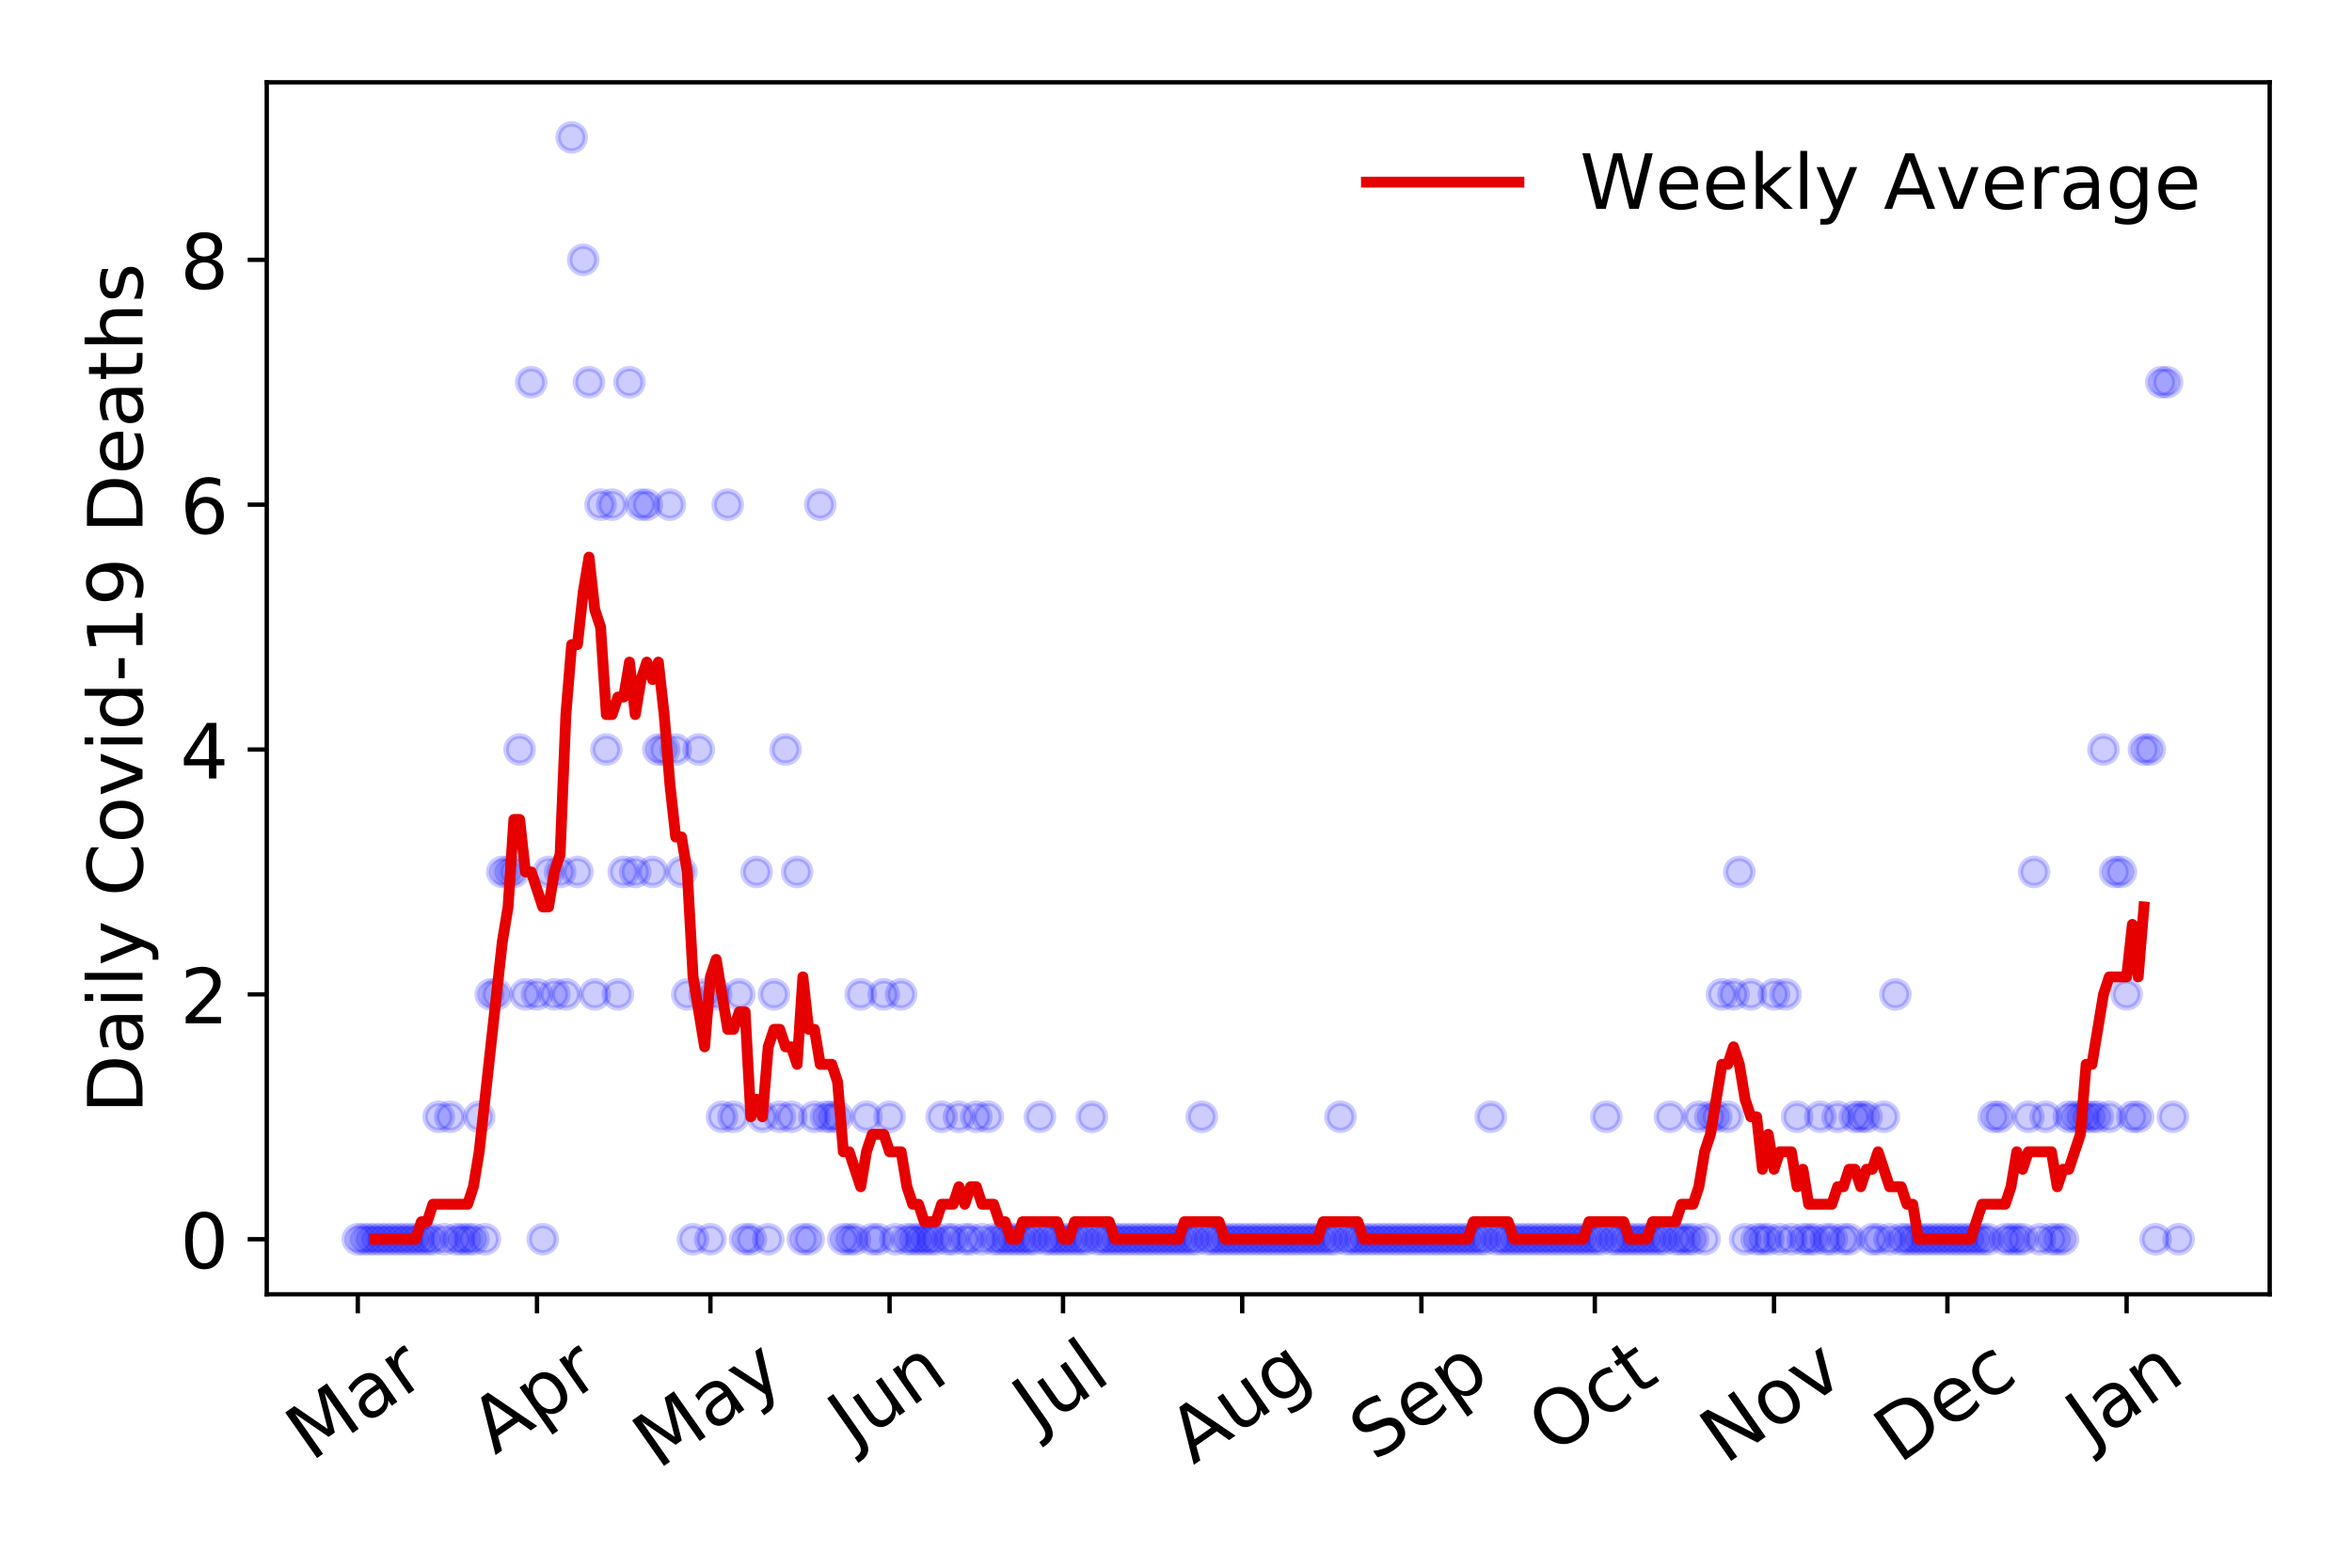 <?xml version="1.0" encoding="utf-8" standalone="no"?>
<!DOCTYPE svg PUBLIC "-//W3C//DTD SVG 1.1//EN"
  "http://www.w3.org/Graphics/SVG/1.1/DTD/svg11.dtd">
<!-- Created with matplotlib (https://matplotlib.org/) -->
<svg height="288pt" version="1.1" viewBox="0 0 432 288" width="432pt" xmlns="http://www.w3.org/2000/svg" xmlns:xlink="http://www.w3.org/1999/xlink">
 <defs>
  <style type="text/css">
*{stroke-linecap:butt;stroke-linejoin:round;}
  </style>
 </defs>
 <g id="figure_1">
  <g id="patch_1">
   <path d="M 0 288 
L 432 288 
L 432 0 
L 0 0 
z
" style="fill:#ffffff;"/>
  </g>
  <g id="axes_1">
   <g id="patch_2">
    <path d="M 48.995 237.778 
L 416.88 237.778 
L 416.88 15.12 
L 48.995 15.12 
z
" style="fill:#ffffff;"/>
   </g>
   <g id="matplotlib.axis_1">
    <g id="xtick_1">
     <g id="line2d_1">
      <defs>
       <path d="M 0 0 
L 0 3.5 
" id="mbcdd220b19" style="stroke:#000000;stroke-width:0.8;"/>
      </defs>
      <g>
       <use style="stroke:#000000;stroke-width:0.8;" x="65.717" xlink:href="#mbcdd220b19" y="237.778"/>
      </g>
     </g>
     <g id="text_1">
      <!-- Mar -->
      <defs>
       <path d="M 9.812 72.906 
L 24.516 72.906 
L 43.109 23.297 
L 61.812 72.906 
L 76.516 72.906 
L 76.516 0 
L 66.891 0 
L 66.891 64.016 
L 48.094 14.016 
L 38.188 14.016 
L 19.391 64.016 
L 19.391 0 
L 9.812 0 
z
" id="DejaVuSans-77"/>
       <path d="M 34.281 27.484 
Q 23.391 27.484 19.188 25 
Q 14.984 22.516 14.984 16.5 
Q 14.984 11.719 18.141 8.906 
Q 21.297 6.109 26.703 6.109 
Q 34.188 6.109 38.703 11.406 
Q 43.219 16.703 43.219 25.484 
L 43.219 27.484 
z
M 52.203 31.203 
L 52.203 0 
L 43.219 0 
L 43.219 8.297 
Q 40.141 3.328 35.547 0.953 
Q 30.953 -1.422 24.312 -1.422 
Q 15.922 -1.422 10.953 3.297 
Q 6 8.016 6 15.922 
Q 6 25.141 12.172 29.828 
Q 18.359 34.516 30.609 34.516 
L 43.219 34.516 
L 43.219 35.406 
Q 43.219 41.609 39.141 45 
Q 35.062 48.391 27.688 48.391 
Q 23 48.391 18.547 47.266 
Q 14.109 46.141 10.016 43.891 
L 10.016 52.203 
Q 14.938 54.109 19.578 55.047 
Q 24.219 56 28.609 56 
Q 40.484 56 46.344 49.844 
Q 52.203 43.703 52.203 31.203 
z
" id="DejaVuSans-97"/>
       <path d="M 41.109 46.297 
Q 39.594 47.172 37.812 47.578 
Q 36.031 48 33.891 48 
Q 26.266 48 22.188 43.047 
Q 18.109 38.094 18.109 28.812 
L 18.109 0 
L 9.078 0 
L 9.078 54.688 
L 18.109 54.688 
L 18.109 46.188 
Q 20.953 51.172 25.484 53.578 
Q 30.031 56 36.531 56 
Q 37.453 56 38.578 55.875 
Q 39.703 55.766 41.062 55.516 
z
" id="DejaVuSans-114"/>
      </defs>
      <g transform="translate(57.114 268.643)rotate(-35)scale(0.14 -0.14)">
       <use xlink:href="#DejaVuSans-77"/>
       <use x="86.279" xlink:href="#DejaVuSans-97"/>
       <use x="147.559" xlink:href="#DejaVuSans-114"/>
      </g>
     </g>
    </g>
    <g id="xtick_2">
     <g id="line2d_2">
      <g>
       <use style="stroke:#000000;stroke-width:0.8;" x="98.63" xlink:href="#mbcdd220b19" y="237.778"/>
      </g>
     </g>
     <g id="text_2">
      <!-- Apr -->
      <defs>
       <path d="M 34.188 63.188 
L 20.797 26.906 
L 47.609 26.906 
z
M 28.609 72.906 
L 39.797 72.906 
L 67.578 0 
L 57.328 0 
L 50.688 18.703 
L 17.828 18.703 
L 11.188 0 
L 0.781 0 
z
" id="DejaVuSans-65"/>
       <path d="M 18.109 8.203 
L 18.109 -20.797 
L 9.078 -20.797 
L 9.078 54.688 
L 18.109 54.688 
L 18.109 46.391 
Q 20.953 51.266 25.266 53.625 
Q 29.594 56 35.594 56 
Q 45.562 56 51.781 48.094 
Q 58.016 40.188 58.016 27.297 
Q 58.016 14.406 51.781 6.484 
Q 45.562 -1.422 35.594 -1.422 
Q 29.594 -1.422 25.266 0.953 
Q 20.953 3.328 18.109 8.203 
z
M 48.688 27.297 
Q 48.688 37.203 44.609 42.844 
Q 40.531 48.484 33.406 48.484 
Q 26.266 48.484 22.188 42.844 
Q 18.109 37.203 18.109 27.297 
Q 18.109 17.391 22.188 11.75 
Q 26.266 6.109 33.406 6.109 
Q 40.531 6.109 44.609 11.75 
Q 48.688 17.391 48.688 27.297 
z
" id="DejaVuSans-112"/>
      </defs>
      <g transform="translate(90.926 267.384)rotate(-35)scale(0.14 -0.14)">
       <use xlink:href="#DejaVuSans-65"/>
       <use x="68.408" xlink:href="#DejaVuSans-112"/>
       <use x="131.885" xlink:href="#DejaVuSans-114"/>
      </g>
     </g>
    </g>
    <g id="xtick_3">
     <g id="line2d_3">
      <g>
       <use style="stroke:#000000;stroke-width:0.8;" x="130.482" xlink:href="#mbcdd220b19" y="237.778"/>
      </g>
     </g>
     <g id="text_3">
      <!-- May -->
      <defs>
       <path d="M 32.172 -5.078 
Q 28.375 -14.844 24.75 -17.812 
Q 21.141 -20.797 15.094 -20.797 
L 7.906 -20.797 
L 7.906 -13.281 
L 13.188 -13.281 
Q 16.891 -13.281 18.938 -11.516 
Q 21 -9.766 23.484 -3.219 
L 25.094 0.875 
L 2.984 54.688 
L 12.5 54.688 
L 29.594 11.922 
L 46.688 54.688 
L 56.203 54.688 
z
" id="DejaVuSans-121"/>
      </defs>
      <g transform="translate(120.842 270.094)rotate(-35)scale(0.14 -0.14)">
       <use xlink:href="#DejaVuSans-77"/>
       <use x="86.279" xlink:href="#DejaVuSans-97"/>
       <use x="147.559" xlink:href="#DejaVuSans-121"/>
      </g>
     </g>
    </g>
    <g id="xtick_4">
     <g id="line2d_4">
      <g>
       <use style="stroke:#000000;stroke-width:0.8;" x="163.395" xlink:href="#mbcdd220b19" y="237.778"/>
      </g>
     </g>
     <g id="text_4">
      <!-- Jun -->
      <defs>
       <path d="M 9.812 72.906 
L 19.672 72.906 
L 19.672 5.078 
Q 19.672 -8.109 14.672 -14.062 
Q 9.672 -20.016 -1.422 -20.016 
L -5.172 -20.016 
L -5.172 -11.719 
L -2.094 -11.719 
Q 4.438 -11.719 7.125 -8.047 
Q 9.812 -4.391 9.812 5.078 
z
" id="DejaVuSans-74"/>
       <path d="M 8.5 21.578 
L 8.5 54.688 
L 17.484 54.688 
L 17.484 21.922 
Q 17.484 14.156 20.5 10.266 
Q 23.531 6.391 29.594 6.391 
Q 36.859 6.391 41.078 11.031 
Q 45.312 15.672 45.312 23.688 
L 45.312 54.688 
L 54.297 54.688 
L 54.297 0 
L 45.312 0 
L 45.312 8.406 
Q 42.047 3.422 37.719 1 
Q 33.406 -1.422 27.688 -1.422 
Q 18.266 -1.422 13.375 4.438 
Q 8.5 10.297 8.5 21.578 
z
M 31.109 56 
z
" id="DejaVuSans-117"/>
       <path d="M 54.891 33.016 
L 54.891 0 
L 45.906 0 
L 45.906 32.719 
Q 45.906 40.484 42.875 44.328 
Q 39.844 48.188 33.797 48.188 
Q 26.516 48.188 22.312 43.547 
Q 18.109 38.922 18.109 30.906 
L 18.109 0 
L 9.078 0 
L 9.078 54.688 
L 18.109 54.688 
L 18.109 46.188 
Q 21.344 51.125 25.703 53.562 
Q 30.078 56 35.797 56 
Q 45.219 56 50.047 50.172 
Q 54.891 44.344 54.891 33.016 
z
" id="DejaVuSans-110"/>
      </defs>
      <g transform="translate(156.651 266.039)rotate(-35)scale(0.14 -0.14)">
       <use xlink:href="#DejaVuSans-74"/>
       <use x="29.492" xlink:href="#DejaVuSans-117"/>
       <use x="92.871" xlink:href="#DejaVuSans-110"/>
      </g>
     </g>
    </g>
    <g id="xtick_5">
     <g id="line2d_5">
      <g>
       <use style="stroke:#000000;stroke-width:0.8;" x="195.247" xlink:href="#mbcdd220b19" y="237.778"/>
      </g>
     </g>
     <g id="text_5">
      <!-- Jul -->
      <defs>
       <path d="M 9.422 75.984 
L 18.406 75.984 
L 18.406 0 
L 9.422 0 
z
" id="DejaVuSans-108"/>
      </defs>
      <g transform="translate(190.544 263.181)rotate(-35)scale(0.14 -0.14)">
       <use xlink:href="#DejaVuSans-74"/>
       <use x="29.492" xlink:href="#DejaVuSans-117"/>
       <use x="92.871" xlink:href="#DejaVuSans-108"/>
      </g>
     </g>
    </g>
    <g id="xtick_6">
     <g id="line2d_6">
      <g>
       <use style="stroke:#000000;stroke-width:0.8;" x="228.16" xlink:href="#mbcdd220b19" y="237.778"/>
      </g>
     </g>
     <g id="text_6">
      <!-- Aug -->
      <defs>
       <path d="M 45.406 27.984 
Q 45.406 37.75 41.375 43.109 
Q 37.359 48.484 30.078 48.484 
Q 22.859 48.484 18.828 43.109 
Q 14.797 37.75 14.797 27.984 
Q 14.797 18.266 18.828 12.891 
Q 22.859 7.516 30.078 7.516 
Q 37.359 7.516 41.375 12.891 
Q 45.406 18.266 45.406 27.984 
z
M 54.391 6.781 
Q 54.391 -7.172 48.188 -13.984 
Q 42 -20.797 29.203 -20.797 
Q 24.469 -20.797 20.266 -20.094 
Q 16.062 -19.391 12.109 -17.922 
L 12.109 -9.188 
Q 16.062 -11.328 19.922 -12.344 
Q 23.781 -13.375 27.781 -13.375 
Q 36.625 -13.375 41.016 -8.766 
Q 45.406 -4.156 45.406 5.172 
L 45.406 9.625 
Q 42.625 4.781 38.281 2.391 
Q 33.938 0 27.875 0 
Q 17.828 0 11.672 7.656 
Q 5.516 15.328 5.516 27.984 
Q 5.516 40.672 11.672 48.328 
Q 17.828 56 27.875 56 
Q 33.938 56 38.281 53.609 
Q 42.625 51.219 45.406 46.391 
L 45.406 54.688 
L 54.391 54.688 
z
" id="DejaVuSans-103"/>
      </defs>
      <g transform="translate(219.179 269.172)rotate(-35)scale(0.14 -0.14)">
       <use xlink:href="#DejaVuSans-65"/>
       <use x="68.408" xlink:href="#DejaVuSans-117"/>
       <use x="131.787" xlink:href="#DejaVuSans-103"/>
      </g>
     </g>
    </g>
    <g id="xtick_7">
     <g id="line2d_7">
      <g>
       <use style="stroke:#000000;stroke-width:0.8;" x="261.073" xlink:href="#mbcdd220b19" y="237.778"/>
      </g>
     </g>
     <g id="text_7">
      <!-- Sep -->
      <defs>
       <path d="M 53.516 70.516 
L 53.516 60.891 
Q 47.906 63.578 42.922 64.891 
Q 37.938 66.219 33.297 66.219 
Q 25.25 66.219 20.875 63.094 
Q 16.5 59.969 16.5 54.203 
Q 16.5 49.359 19.406 46.891 
Q 22.312 44.438 30.422 42.922 
L 36.375 41.703 
Q 47.406 39.594 52.656 34.297 
Q 57.906 29 57.906 20.125 
Q 57.906 9.516 50.797 4.047 
Q 43.703 -1.422 29.984 -1.422 
Q 24.812 -1.422 18.969 -0.25 
Q 13.141 0.922 6.891 3.219 
L 6.891 13.375 
Q 12.891 10.016 18.656 8.297 
Q 24.422 6.594 29.984 6.594 
Q 38.422 6.594 43.016 9.906 
Q 47.609 13.234 47.609 19.391 
Q 47.609 24.75 44.312 27.781 
Q 41.016 30.812 33.5 32.328 
L 27.484 33.5 
Q 16.453 35.688 11.516 40.375 
Q 6.594 45.062 6.594 53.422 
Q 6.594 63.094 13.406 68.656 
Q 20.219 74.219 32.172 74.219 
Q 37.312 74.219 42.625 73.281 
Q 47.953 72.359 53.516 70.516 
z
" id="DejaVuSans-83"/>
       <path d="M 56.203 29.594 
L 56.203 25.203 
L 14.891 25.203 
Q 15.484 15.922 20.484 11.062 
Q 25.484 6.203 34.422 6.203 
Q 39.594 6.203 44.453 7.469 
Q 49.312 8.734 54.109 11.281 
L 54.109 2.781 
Q 49.266 0.734 44.188 -0.344 
Q 39.109 -1.422 33.891 -1.422 
Q 20.797 -1.422 13.156 6.188 
Q 5.516 13.812 5.516 26.812 
Q 5.516 40.234 12.766 48.109 
Q 20.016 56 32.328 56 
Q 43.359 56 49.781 48.891 
Q 56.203 41.797 56.203 29.594 
z
M 47.219 32.234 
Q 47.125 39.594 43.094 43.984 
Q 39.062 48.391 32.422 48.391 
Q 24.906 48.391 20.391 44.141 
Q 15.875 39.891 15.188 32.172 
z
" id="DejaVuSans-101"/>
      </defs>
      <g transform="translate(252.48 268.629)rotate(-35)scale(0.14 -0.14)">
       <use xlink:href="#DejaVuSans-83"/>
       <use x="63.477" xlink:href="#DejaVuSans-101"/>
       <use x="125" xlink:href="#DejaVuSans-112"/>
      </g>
     </g>
    </g>
    <g id="xtick_8">
     <g id="line2d_8">
      <g>
       <use style="stroke:#000000;stroke-width:0.8;" x="292.925" xlink:href="#mbcdd220b19" y="237.778"/>
      </g>
     </g>
     <g id="text_8">
      <!-- Oct -->
      <defs>
       <path d="M 39.406 66.219 
Q 28.656 66.219 22.328 58.203 
Q 16.016 50.203 16.016 36.375 
Q 16.016 22.609 22.328 14.594 
Q 28.656 6.594 39.406 6.594 
Q 50.141 6.594 56.422 14.594 
Q 62.703 22.609 62.703 36.375 
Q 62.703 50.203 56.422 58.203 
Q 50.141 66.219 39.406 66.219 
z
M 39.406 74.219 
Q 54.734 74.219 63.906 63.938 
Q 73.094 53.656 73.094 36.375 
Q 73.094 19.141 63.906 8.859 
Q 54.734 -1.422 39.406 -1.422 
Q 24.031 -1.422 14.812 8.828 
Q 5.609 19.094 5.609 36.375 
Q 5.609 53.656 14.812 63.938 
Q 24.031 74.219 39.406 74.219 
z
" id="DejaVuSans-79"/>
       <path d="M 48.781 52.594 
L 48.781 44.188 
Q 44.969 46.297 41.141 47.344 
Q 37.312 48.391 33.406 48.391 
Q 24.656 48.391 19.812 42.844 
Q 14.984 37.312 14.984 27.297 
Q 14.984 17.281 19.812 11.734 
Q 24.656 6.203 33.406 6.203 
Q 37.312 6.203 41.141 7.25 
Q 44.969 8.297 48.781 10.406 
L 48.781 2.094 
Q 45.016 0.344 40.984 -0.531 
Q 36.969 -1.422 32.422 -1.422 
Q 20.062 -1.422 12.781 6.344 
Q 5.516 14.109 5.516 27.297 
Q 5.516 40.672 12.859 48.328 
Q 20.219 56 33.016 56 
Q 37.156 56 41.109 55.141 
Q 45.062 54.297 48.781 52.594 
z
" id="DejaVuSans-99"/>
       <path d="M 18.312 70.219 
L 18.312 54.688 
L 36.812 54.688 
L 36.812 47.703 
L 18.312 47.703 
L 18.312 18.016 
Q 18.312 11.328 20.141 9.422 
Q 21.969 7.516 27.594 7.516 
L 36.812 7.516 
L 36.812 0 
L 27.594 0 
Q 17.188 0 13.234 3.875 
Q 9.281 7.766 9.281 18.016 
L 9.281 47.703 
L 2.688 47.703 
L 2.688 54.688 
L 9.281 54.688 
L 9.281 70.219 
z
" id="DejaVuSans-116"/>
      </defs>
      <g transform="translate(285.226 267.377)rotate(-35)scale(0.14 -0.14)">
       <use xlink:href="#DejaVuSans-79"/>
       <use x="78.711" xlink:href="#DejaVuSans-99"/>
       <use x="133.691" xlink:href="#DejaVuSans-116"/>
      </g>
     </g>
    </g>
    <g id="xtick_9">
     <g id="line2d_9">
      <g>
       <use style="stroke:#000000;stroke-width:0.8;" x="325.838" xlink:href="#mbcdd220b19" y="237.778"/>
      </g>
     </g>
     <g id="text_9">
      <!-- Nov -->
      <defs>
       <path d="M 9.812 72.906 
L 23.094 72.906 
L 55.422 11.922 
L 55.422 72.906 
L 64.984 72.906 
L 64.984 0 
L 51.703 0 
L 19.391 60.984 
L 19.391 0 
L 9.812 0 
z
" id="DejaVuSans-78"/>
       <path d="M 30.609 48.391 
Q 23.391 48.391 19.188 42.75 
Q 14.984 37.109 14.984 27.297 
Q 14.984 17.484 19.156 11.844 
Q 23.344 6.203 30.609 6.203 
Q 37.797 6.203 41.984 11.859 
Q 46.188 17.531 46.188 27.297 
Q 46.188 37.016 41.984 42.703 
Q 37.797 48.391 30.609 48.391 
z
M 30.609 56 
Q 42.328 56 49.016 48.375 
Q 55.719 40.766 55.719 27.297 
Q 55.719 13.875 49.016 6.219 
Q 42.328 -1.422 30.609 -1.422 
Q 18.844 -1.422 12.172 6.219 
Q 5.516 13.875 5.516 27.297 
Q 5.516 40.766 12.172 48.375 
Q 18.844 56 30.609 56 
z
" id="DejaVuSans-111"/>
       <path d="M 2.984 54.688 
L 12.5 54.688 
L 29.594 8.797 
L 46.688 54.688 
L 56.203 54.688 
L 35.688 0 
L 23.484 0 
z
" id="DejaVuSans-118"/>
      </defs>
      <g transform="translate(316.861 269.166)rotate(-35)scale(0.14 -0.14)">
       <use xlink:href="#DejaVuSans-78"/>
       <use x="74.805" xlink:href="#DejaVuSans-111"/>
       <use x="135.986" xlink:href="#DejaVuSans-118"/>
      </g>
     </g>
    </g>
    <g id="xtick_10">
     <g id="line2d_10">
      <g>
       <use style="stroke:#000000;stroke-width:0.8;" x="357.689" xlink:href="#mbcdd220b19" y="237.778"/>
      </g>
     </g>
     <g id="text_10">
      <!-- Dec -->
      <defs>
       <path d="M 19.672 64.797 
L 19.672 8.109 
L 31.594 8.109 
Q 46.688 8.109 53.688 14.938 
Q 60.688 21.781 60.688 36.531 
Q 60.688 51.172 53.688 57.984 
Q 46.688 64.797 31.594 64.797 
z
M 9.812 72.906 
L 30.078 72.906 
Q 51.266 72.906 61.172 64.094 
Q 71.094 55.281 71.094 36.531 
Q 71.094 17.672 61.125 8.828 
Q 51.172 0 30.078 0 
L 9.812 0 
z
" id="DejaVuSans-68"/>
      </defs>
      <g transform="translate(348.809 269.032)rotate(-35)scale(0.14 -0.14)">
       <use xlink:href="#DejaVuSans-68"/>
       <use x="77.002" xlink:href="#DejaVuSans-101"/>
       <use x="138.525" xlink:href="#DejaVuSans-99"/>
      </g>
     </g>
    </g>
    <g id="xtick_11">
     <g id="line2d_11">
      <g>
       <use style="stroke:#000000;stroke-width:0.8;" x="390.603" xlink:href="#mbcdd220b19" y="237.778"/>
      </g>
     </g>
     <g id="text_11">
      <!-- Jan -->
      <g transform="translate(383.979 265.871)rotate(-35)scale(0.14 -0.14)">
       <use xlink:href="#DejaVuSans-74"/>
       <use x="29.492" xlink:href="#DejaVuSans-97"/>
       <use x="90.771" xlink:href="#DejaVuSans-110"/>
      </g>
     </g>
    </g>
   </g>
   <g id="matplotlib.axis_2">
    <g id="ytick_1">
     <g id="line2d_12">
      <defs>
       <path d="M 0 0 
L -3.5 0 
" id="m5eab12866c" style="stroke:#000000;stroke-width:0.8;"/>
      </defs>
      <g>
       <use style="stroke:#000000;stroke-width:0.8;" x="48.995" xlink:href="#m5eab12866c" y="227.657"/>
      </g>
     </g>
     <g id="text_12">
      <!-- 0 -->
      <defs>
       <path d="M 31.781 66.406 
Q 24.172 66.406 20.328 58.906 
Q 16.5 51.422 16.5 36.375 
Q 16.5 21.391 20.328 13.891 
Q 24.172 6.391 31.781 6.391 
Q 39.453 6.391 43.281 13.891 
Q 47.125 21.391 47.125 36.375 
Q 47.125 51.422 43.281 58.906 
Q 39.453 66.406 31.781 66.406 
z
M 31.781 74.219 
Q 44.047 74.219 50.516 64.516 
Q 56.984 54.828 56.984 36.375 
Q 56.984 17.969 50.516 8.266 
Q 44.047 -1.422 31.781 -1.422 
Q 19.531 -1.422 13.062 8.266 
Q 6.594 17.969 6.594 36.375 
Q 6.594 54.828 13.062 64.516 
Q 19.531 74.219 31.781 74.219 
z
" id="DejaVuSans-48"/>
      </defs>
      <g transform="translate(33.087 232.976)scale(0.14 -0.14)">
       <use xlink:href="#DejaVuSans-48"/>
      </g>
     </g>
    </g>
    <g id="ytick_2">
     <g id="line2d_13">
      <g>
       <use style="stroke:#000000;stroke-width:0.8;" x="48.995" xlink:href="#m5eab12866c" y="182.676"/>
      </g>
     </g>
     <g id="text_13">
      <!-- 2 -->
      <defs>
       <path d="M 19.188 8.297 
L 53.609 8.297 
L 53.609 0 
L 7.328 0 
L 7.328 8.297 
Q 12.938 14.109 22.625 23.891 
Q 32.328 33.688 34.812 36.531 
Q 39.547 41.844 41.422 45.531 
Q 43.312 49.219 43.312 52.781 
Q 43.312 58.594 39.234 62.25 
Q 35.156 65.922 28.609 65.922 
Q 23.969 65.922 18.812 64.312 
Q 13.672 62.703 7.812 59.422 
L 7.812 69.391 
Q 13.766 71.781 18.938 73 
Q 24.125 74.219 28.422 74.219 
Q 39.75 74.219 46.484 68.547 
Q 53.219 62.891 53.219 53.422 
Q 53.219 48.922 51.531 44.891 
Q 49.859 40.875 45.406 35.406 
Q 44.188 33.984 37.641 27.219 
Q 31.109 20.453 19.188 8.297 
z
" id="DejaVuSans-50"/>
      </defs>
      <g transform="translate(33.087 187.995)scale(0.14 -0.14)">
       <use xlink:href="#DejaVuSans-50"/>
      </g>
     </g>
    </g>
    <g id="ytick_3">
     <g id="line2d_14">
      <g>
       <use style="stroke:#000000;stroke-width:0.8;" x="48.995" xlink:href="#m5eab12866c" y="137.694"/>
      </g>
     </g>
     <g id="text_14">
      <!-- 4 -->
      <defs>
       <path d="M 37.797 64.312 
L 12.891 25.391 
L 37.797 25.391 
z
M 35.203 72.906 
L 47.609 72.906 
L 47.609 25.391 
L 58.016 25.391 
L 58.016 17.188 
L 47.609 17.188 
L 47.609 0 
L 37.797 0 
L 37.797 17.188 
L 4.891 17.188 
L 4.891 26.703 
z
" id="DejaVuSans-52"/>
      </defs>
      <g transform="translate(33.087 143.013)scale(0.14 -0.14)">
       <use xlink:href="#DejaVuSans-52"/>
      </g>
     </g>
    </g>
    <g id="ytick_4">
     <g id="line2d_15">
      <g>
       <use style="stroke:#000000;stroke-width:0.8;" x="48.995" xlink:href="#m5eab12866c" y="92.713"/>
      </g>
     </g>
     <g id="text_15">
      <!-- 6 -->
      <defs>
       <path d="M 33.016 40.375 
Q 26.375 40.375 22.484 35.828 
Q 18.609 31.297 18.609 23.391 
Q 18.609 15.531 22.484 10.953 
Q 26.375 6.391 33.016 6.391 
Q 39.656 6.391 43.531 10.953 
Q 47.406 15.531 47.406 23.391 
Q 47.406 31.297 43.531 35.828 
Q 39.656 40.375 33.016 40.375 
z
M 52.594 71.297 
L 52.594 62.312 
Q 48.875 64.062 45.094 64.984 
Q 41.312 65.922 37.594 65.922 
Q 27.828 65.922 22.672 59.328 
Q 17.531 52.734 16.797 39.406 
Q 19.672 43.656 24.016 45.922 
Q 28.375 48.188 33.594 48.188 
Q 44.578 48.188 50.953 41.516 
Q 57.328 34.859 57.328 23.391 
Q 57.328 12.156 50.688 5.359 
Q 44.047 -1.422 33.016 -1.422 
Q 20.359 -1.422 13.672 8.266 
Q 6.984 17.969 6.984 36.375 
Q 6.984 53.656 15.188 63.938 
Q 23.391 74.219 37.203 74.219 
Q 40.922 74.219 44.703 73.484 
Q 48.484 72.75 52.594 71.297 
z
" id="DejaVuSans-54"/>
      </defs>
      <g transform="translate(33.087 98.032)scale(0.14 -0.14)">
       <use xlink:href="#DejaVuSans-54"/>
      </g>
     </g>
    </g>
    <g id="ytick_5">
     <g id="line2d_16">
      <g>
       <use style="stroke:#000000;stroke-width:0.8;" x="48.995" xlink:href="#m5eab12866c" y="47.732"/>
      </g>
     </g>
     <g id="text_16">
      <!-- 8 -->
      <defs>
       <path d="M 31.781 34.625 
Q 24.75 34.625 20.719 30.859 
Q 16.703 27.094 16.703 20.516 
Q 16.703 13.922 20.719 10.156 
Q 24.75 6.391 31.781 6.391 
Q 38.812 6.391 42.859 10.172 
Q 46.922 13.969 46.922 20.516 
Q 46.922 27.094 42.891 30.859 
Q 38.875 34.625 31.781 34.625 
z
M 21.922 38.812 
Q 15.578 40.375 12.031 44.719 
Q 8.5 49.078 8.5 55.328 
Q 8.5 64.062 14.719 69.141 
Q 20.953 74.219 31.781 74.219 
Q 42.672 74.219 48.875 69.141 
Q 55.078 64.062 55.078 55.328 
Q 55.078 49.078 51.531 44.719 
Q 48 40.375 41.703 38.812 
Q 48.828 37.156 52.797 32.312 
Q 56.781 27.484 56.781 20.516 
Q 56.781 9.906 50.312 4.234 
Q 43.844 -1.422 31.781 -1.422 
Q 19.734 -1.422 13.25 4.234 
Q 6.781 9.906 6.781 20.516 
Q 6.781 27.484 10.781 32.312 
Q 14.797 37.156 21.922 38.812 
z
M 18.312 54.391 
Q 18.312 48.734 21.844 45.562 
Q 25.391 42.391 31.781 42.391 
Q 38.141 42.391 41.719 45.562 
Q 45.312 48.734 45.312 54.391 
Q 45.312 60.062 41.719 63.234 
Q 38.141 66.406 31.781 66.406 
Q 25.391 66.406 21.844 63.234 
Q 18.312 60.062 18.312 54.391 
z
" id="DejaVuSans-56"/>
      </defs>
      <g transform="translate(33.087 53.05)scale(0.14 -0.14)">
       <use xlink:href="#DejaVuSans-56"/>
      </g>
     </g>
    </g>
    <g id="text_17">
     <!-- Daily Covid-19 Deaths -->
     <defs>
      <path d="M 9.422 54.688 
L 18.406 54.688 
L 18.406 0 
L 9.422 0 
z
M 9.422 75.984 
L 18.406 75.984 
L 18.406 64.594 
L 9.422 64.594 
z
" id="DejaVuSans-105"/>
      <path id="DejaVuSans-32"/>
      <path d="M 64.406 67.281 
L 64.406 56.891 
Q 59.422 61.531 53.781 63.812 
Q 48.141 66.109 41.797 66.109 
Q 29.297 66.109 22.656 58.469 
Q 16.016 50.828 16.016 36.375 
Q 16.016 21.969 22.656 14.328 
Q 29.297 6.688 41.797 6.688 
Q 48.141 6.688 53.781 8.984 
Q 59.422 11.281 64.406 15.922 
L 64.406 5.609 
Q 59.234 2.094 53.438 0.328 
Q 47.656 -1.422 41.219 -1.422 
Q 24.656 -1.422 15.125 8.703 
Q 5.609 18.844 5.609 36.375 
Q 5.609 53.953 15.125 64.078 
Q 24.656 74.219 41.219 74.219 
Q 47.75 74.219 53.531 72.484 
Q 59.328 70.75 64.406 67.281 
z
" id="DejaVuSans-67"/>
      <path d="M 45.406 46.391 
L 45.406 75.984 
L 54.391 75.984 
L 54.391 0 
L 45.406 0 
L 45.406 8.203 
Q 42.578 3.328 38.25 0.953 
Q 33.938 -1.422 27.875 -1.422 
Q 17.969 -1.422 11.734 6.484 
Q 5.516 14.406 5.516 27.297 
Q 5.516 40.188 11.734 48.094 
Q 17.969 56 27.875 56 
Q 33.938 56 38.25 53.625 
Q 42.578 51.266 45.406 46.391 
z
M 14.797 27.297 
Q 14.797 17.391 18.875 11.75 
Q 22.953 6.109 30.078 6.109 
Q 37.203 6.109 41.297 11.75 
Q 45.406 17.391 45.406 27.297 
Q 45.406 37.203 41.297 42.844 
Q 37.203 48.484 30.078 48.484 
Q 22.953 48.484 18.875 42.844 
Q 14.797 37.203 14.797 27.297 
z
" id="DejaVuSans-100"/>
      <path d="M 4.891 31.391 
L 31.203 31.391 
L 31.203 23.391 
L 4.891 23.391 
z
" id="DejaVuSans-45"/>
      <path d="M 12.406 8.297 
L 28.516 8.297 
L 28.516 63.922 
L 10.984 60.406 
L 10.984 69.391 
L 28.422 72.906 
L 38.281 72.906 
L 38.281 8.297 
L 54.391 8.297 
L 54.391 0 
L 12.406 0 
z
" id="DejaVuSans-49"/>
      <path d="M 10.984 1.516 
L 10.984 10.5 
Q 14.703 8.734 18.5 7.812 
Q 22.312 6.891 25.984 6.891 
Q 35.75 6.891 40.891 13.453 
Q 46.047 20.016 46.781 33.406 
Q 43.953 29.203 39.594 26.953 
Q 35.25 24.703 29.984 24.703 
Q 19.047 24.703 12.672 31.312 
Q 6.297 37.938 6.297 49.422 
Q 6.297 60.641 12.938 67.422 
Q 19.578 74.219 30.609 74.219 
Q 43.266 74.219 49.922 64.516 
Q 56.594 54.828 56.594 36.375 
Q 56.594 19.141 48.406 8.859 
Q 40.234 -1.422 26.422 -1.422 
Q 22.703 -1.422 18.891 -0.688 
Q 15.094 0.047 10.984 1.516 
z
M 30.609 32.422 
Q 37.25 32.422 41.125 36.953 
Q 45.016 41.5 45.016 49.422 
Q 45.016 57.281 41.125 61.844 
Q 37.25 66.406 30.609 66.406 
Q 23.969 66.406 20.094 61.844 
Q 16.219 57.281 16.219 49.422 
Q 16.219 41.5 20.094 36.953 
Q 23.969 32.422 30.609 32.422 
z
" id="DejaVuSans-57"/>
      <path d="M 54.891 33.016 
L 54.891 0 
L 45.906 0 
L 45.906 32.719 
Q 45.906 40.484 42.875 44.328 
Q 39.844 48.188 33.797 48.188 
Q 26.516 48.188 22.312 43.547 
Q 18.109 38.922 18.109 30.906 
L 18.109 0 
L 9.078 0 
L 9.078 75.984 
L 18.109 75.984 
L 18.109 46.188 
Q 21.344 51.125 25.703 53.562 
Q 30.078 56 35.797 56 
Q 45.219 56 50.047 50.172 
Q 54.891 44.344 54.891 33.016 
z
" id="DejaVuSans-104"/>
      <path d="M 44.281 53.078 
L 44.281 44.578 
Q 40.484 46.531 36.375 47.5 
Q 32.281 48.484 27.875 48.484 
Q 21.188 48.484 17.844 46.438 
Q 14.5 44.391 14.5 40.281 
Q 14.5 37.156 16.891 35.375 
Q 19.281 33.594 26.516 31.984 
L 29.594 31.297 
Q 39.156 29.25 43.188 25.516 
Q 47.219 21.781 47.219 15.094 
Q 47.219 7.469 41.188 3.016 
Q 35.156 -1.422 24.609 -1.422 
Q 20.219 -1.422 15.453 -0.562 
Q 10.688 0.297 5.422 2 
L 5.422 11.281 
Q 10.406 8.688 15.234 7.391 
Q 20.062 6.109 24.812 6.109 
Q 31.156 6.109 34.562 8.281 
Q 37.984 10.453 37.984 14.406 
Q 37.984 18.062 35.516 20.016 
Q 33.062 21.969 24.703 23.781 
L 21.578 24.516 
Q 13.234 26.266 9.516 29.906 
Q 5.812 33.547 5.812 39.891 
Q 5.812 47.609 11.281 51.797 
Q 16.75 56 26.812 56 
Q 31.781 56 36.172 55.266 
Q 40.578 54.547 44.281 53.078 
z
" id="DejaVuSans-115"/>
     </defs>
     <g transform="translate(26.176 204.56)rotate(-90)scale(0.14 -0.14)">
      <use xlink:href="#DejaVuSans-68"/>
      <use x="77.002" xlink:href="#DejaVuSans-97"/>
      <use x="138.281" xlink:href="#DejaVuSans-105"/>
      <use x="166.064" xlink:href="#DejaVuSans-108"/>
      <use x="193.848" xlink:href="#DejaVuSans-121"/>
      <use x="253.027" xlink:href="#DejaVuSans-32"/>
      <use x="284.814" xlink:href="#DejaVuSans-67"/>
      <use x="354.639" xlink:href="#DejaVuSans-111"/>
      <use x="415.82" xlink:href="#DejaVuSans-118"/>
      <use x="475" xlink:href="#DejaVuSans-105"/>
      <use x="502.783" xlink:href="#DejaVuSans-100"/>
      <use x="566.26" xlink:href="#DejaVuSans-45"/>
      <use x="602.344" xlink:href="#DejaVuSans-49"/>
      <use x="665.967" xlink:href="#DejaVuSans-57"/>
      <use x="729.59" xlink:href="#DejaVuSans-32"/>
      <use x="761.377" xlink:href="#DejaVuSans-68"/>
      <use x="838.379" xlink:href="#DejaVuSans-101"/>
      <use x="899.902" xlink:href="#DejaVuSans-97"/>
      <use x="961.182" xlink:href="#DejaVuSans-116"/>
      <use x="1000.391" xlink:href="#DejaVuSans-104"/>
      <use x="1063.77" xlink:href="#DejaVuSans-115"/>
     </g>
    </g>
   </g>
   <g id="line2d_17">
    <defs>
     <path d="M 0 2.5 
C 0.663 2.5 1.299 2.237 1.768 1.768 
C 2.237 1.299 2.5 0.663 2.5 0 
C 2.5 -0.663 2.237 -1.299 1.768 -1.768 
C 1.299 -2.237 0.663 -2.5 0 -2.5 
C -0.663 -2.5 -1.299 -2.237 -1.768 -1.768 
C -2.237 -1.299 -2.5 -0.663 -2.5 0 
C -2.5 0.663 -2.237 1.299 -1.768 1.768 
C -1.299 2.237 -0.663 2.5 0 2.5 
z
" id="m0c65147887" style="stroke:#0000ff;stroke-opacity:0.2;"/>
    </defs>
    <g clip-path="url(#pda8fb1d2b9)">
     <use style="fill:#0000ff;fill-opacity:0.2;stroke:#0000ff;stroke-opacity:0.2;" x="65.717" xlink:href="#m0c65147887" y="227.657"/>
     <use style="fill:#0000ff;fill-opacity:0.2;stroke:#0000ff;stroke-opacity:0.2;" x="66.779" xlink:href="#m0c65147887" y="227.657"/>
     <use style="fill:#0000ff;fill-opacity:0.2;stroke:#0000ff;stroke-opacity:0.2;" x="67.84" xlink:href="#m0c65147887" y="227.657"/>
     <use style="fill:#0000ff;fill-opacity:0.2;stroke:#0000ff;stroke-opacity:0.2;" x="68.902" xlink:href="#m0c65147887" y="227.657"/>
     <use style="fill:#0000ff;fill-opacity:0.2;stroke:#0000ff;stroke-opacity:0.2;" x="69.964" xlink:href="#m0c65147887" y="227.657"/>
     <use style="fill:#0000ff;fill-opacity:0.2;stroke:#0000ff;stroke-opacity:0.2;" x="71.026" xlink:href="#m0c65147887" y="227.657"/>
     <use style="fill:#0000ff;fill-opacity:0.2;stroke:#0000ff;stroke-opacity:0.2;" x="72.087" xlink:href="#m0c65147887" y="227.657"/>
     <use style="fill:#0000ff;fill-opacity:0.2;stroke:#0000ff;stroke-opacity:0.2;" x="73.149" xlink:href="#m0c65147887" y="227.657"/>
     <use style="fill:#0000ff;fill-opacity:0.2;stroke:#0000ff;stroke-opacity:0.2;" x="74.211" xlink:href="#m0c65147887" y="227.657"/>
     <use style="fill:#0000ff;fill-opacity:0.2;stroke:#0000ff;stroke-opacity:0.2;" x="75.272" xlink:href="#m0c65147887" y="227.657"/>
     <use style="fill:#0000ff;fill-opacity:0.2;stroke:#0000ff;stroke-opacity:0.2;" x="76.334" xlink:href="#m0c65147887" y="227.657"/>
     <use style="fill:#0000ff;fill-opacity:0.2;stroke:#0000ff;stroke-opacity:0.2;" x="77.396" xlink:href="#m0c65147887" y="227.657"/>
     <use style="fill:#0000ff;fill-opacity:0.2;stroke:#0000ff;stroke-opacity:0.2;" x="78.458" xlink:href="#m0c65147887" y="227.657"/>
     <use style="fill:#0000ff;fill-opacity:0.2;stroke:#0000ff;stroke-opacity:0.2;" x="79.519" xlink:href="#m0c65147887" y="227.657"/>
     <use style="fill:#0000ff;fill-opacity:0.2;stroke:#0000ff;stroke-opacity:0.2;" x="80.581" xlink:href="#m0c65147887" y="205.167"/>
     <use style="fill:#0000ff;fill-opacity:0.2;stroke:#0000ff;stroke-opacity:0.2;" x="81.643" xlink:href="#m0c65147887" y="227.657"/>
     <use style="fill:#0000ff;fill-opacity:0.2;stroke:#0000ff;stroke-opacity:0.2;" x="82.705" xlink:href="#m0c65147887" y="205.167"/>
     <use style="fill:#0000ff;fill-opacity:0.2;stroke:#0000ff;stroke-opacity:0.2;" x="83.766" xlink:href="#m0c65147887" y="227.657"/>
     <use style="fill:#0000ff;fill-opacity:0.2;stroke:#0000ff;stroke-opacity:0.2;" x="84.828" xlink:href="#m0c65147887" y="227.657"/>
     <use style="fill:#0000ff;fill-opacity:0.2;stroke:#0000ff;stroke-opacity:0.2;" x="85.89" xlink:href="#m0c65147887" y="227.657"/>
     <use style="fill:#0000ff;fill-opacity:0.2;stroke:#0000ff;stroke-opacity:0.2;" x="86.951" xlink:href="#m0c65147887" y="227.657"/>
     <use style="fill:#0000ff;fill-opacity:0.2;stroke:#0000ff;stroke-opacity:0.2;" x="88.013" xlink:href="#m0c65147887" y="205.167"/>
     <use style="fill:#0000ff;fill-opacity:0.2;stroke:#0000ff;stroke-opacity:0.2;" x="89.075" xlink:href="#m0c65147887" y="227.657"/>
     <use style="fill:#0000ff;fill-opacity:0.2;stroke:#0000ff;stroke-opacity:0.2;" x="90.137" xlink:href="#m0c65147887" y="182.676"/>
     <use style="fill:#0000ff;fill-opacity:0.2;stroke:#0000ff;stroke-opacity:0.2;" x="91.198" xlink:href="#m0c65147887" y="182.676"/>
     <use style="fill:#0000ff;fill-opacity:0.2;stroke:#0000ff;stroke-opacity:0.2;" x="92.26" xlink:href="#m0c65147887" y="160.185"/>
     <use style="fill:#0000ff;fill-opacity:0.2;stroke:#0000ff;stroke-opacity:0.2;" x="93.322" xlink:href="#m0c65147887" y="160.185"/>
     <use style="fill:#0000ff;fill-opacity:0.2;stroke:#0000ff;stroke-opacity:0.2;" x="94.383" xlink:href="#m0c65147887" y="160.185"/>
     <use style="fill:#0000ff;fill-opacity:0.2;stroke:#0000ff;stroke-opacity:0.2;" x="95.445" xlink:href="#m0c65147887" y="137.694"/>
     <use style="fill:#0000ff;fill-opacity:0.2;stroke:#0000ff;stroke-opacity:0.2;" x="96.507" xlink:href="#m0c65147887" y="182.676"/>
     <use style="fill:#0000ff;fill-opacity:0.2;stroke:#0000ff;stroke-opacity:0.2;" x="97.569" xlink:href="#m0c65147887" y="70.222"/>
     <use style="fill:#0000ff;fill-opacity:0.2;stroke:#0000ff;stroke-opacity:0.2;" x="98.63" xlink:href="#m0c65147887" y="182.676"/>
     <use style="fill:#0000ff;fill-opacity:0.2;stroke:#0000ff;stroke-opacity:0.2;" x="99.692" xlink:href="#m0c65147887" y="227.657"/>
     <use style="fill:#0000ff;fill-opacity:0.2;stroke:#0000ff;stroke-opacity:0.2;" x="100.754" xlink:href="#m0c65147887" y="160.185"/>
     <use style="fill:#0000ff;fill-opacity:0.2;stroke:#0000ff;stroke-opacity:0.2;" x="101.815" xlink:href="#m0c65147887" y="182.676"/>
     <use style="fill:#0000ff;fill-opacity:0.2;stroke:#0000ff;stroke-opacity:0.2;" x="102.877" xlink:href="#m0c65147887" y="160.185"/>
     <use style="fill:#0000ff;fill-opacity:0.2;stroke:#0000ff;stroke-opacity:0.2;" x="103.939" xlink:href="#m0c65147887" y="182.676"/>
     <use style="fill:#0000ff;fill-opacity:0.2;stroke:#0000ff;stroke-opacity:0.2;" x="105.001" xlink:href="#m0c65147887" y="25.241"/>
     <use style="fill:#0000ff;fill-opacity:0.2;stroke:#0000ff;stroke-opacity:0.2;" x="106.062" xlink:href="#m0c65147887" y="160.185"/>
     <use style="fill:#0000ff;fill-opacity:0.2;stroke:#0000ff;stroke-opacity:0.2;" x="107.124" xlink:href="#m0c65147887" y="47.732"/>
     <use style="fill:#0000ff;fill-opacity:0.2;stroke:#0000ff;stroke-opacity:0.2;" x="108.186" xlink:href="#m0c65147887" y="70.222"/>
     <use style="fill:#0000ff;fill-opacity:0.2;stroke:#0000ff;stroke-opacity:0.2;" x="109.247" xlink:href="#m0c65147887" y="182.676"/>
     <use style="fill:#0000ff;fill-opacity:0.2;stroke:#0000ff;stroke-opacity:0.2;" x="110.309" xlink:href="#m0c65147887" y="92.713"/>
     <use style="fill:#0000ff;fill-opacity:0.2;stroke:#0000ff;stroke-opacity:0.2;" x="111.371" xlink:href="#m0c65147887" y="137.694"/>
     <use style="fill:#0000ff;fill-opacity:0.2;stroke:#0000ff;stroke-opacity:0.2;" x="112.433" xlink:href="#m0c65147887" y="92.713"/>
     <use style="fill:#0000ff;fill-opacity:0.2;stroke:#0000ff;stroke-opacity:0.2;" x="113.494" xlink:href="#m0c65147887" y="182.676"/>
     <use style="fill:#0000ff;fill-opacity:0.2;stroke:#0000ff;stroke-opacity:0.2;" x="114.556" xlink:href="#m0c65147887" y="160.185"/>
     <use style="fill:#0000ff;fill-opacity:0.2;stroke:#0000ff;stroke-opacity:0.2;" x="115.618" xlink:href="#m0c65147887" y="70.222"/>
     <use style="fill:#0000ff;fill-opacity:0.2;stroke:#0000ff;stroke-opacity:0.2;" x="116.679" xlink:href="#m0c65147887" y="160.185"/>
     <use style="fill:#0000ff;fill-opacity:0.2;stroke:#0000ff;stroke-opacity:0.2;" x="117.741" xlink:href="#m0c65147887" y="92.713"/>
     <use style="fill:#0000ff;fill-opacity:0.2;stroke:#0000ff;stroke-opacity:0.2;" x="118.803" xlink:href="#m0c65147887" y="92.713"/>
     <use style="fill:#0000ff;fill-opacity:0.2;stroke:#0000ff;stroke-opacity:0.2;" x="119.865" xlink:href="#m0c65147887" y="160.185"/>
     <use style="fill:#0000ff;fill-opacity:0.2;stroke:#0000ff;stroke-opacity:0.2;" x="120.926" xlink:href="#m0c65147887" y="137.694"/>
     <use style="fill:#0000ff;fill-opacity:0.2;stroke:#0000ff;stroke-opacity:0.2;" x="121.988" xlink:href="#m0c65147887" y="137.694"/>
     <use style="fill:#0000ff;fill-opacity:0.2;stroke:#0000ff;stroke-opacity:0.2;" x="123.05" xlink:href="#m0c65147887" y="92.713"/>
     <use style="fill:#0000ff;fill-opacity:0.2;stroke:#0000ff;stroke-opacity:0.2;" x="124.111" xlink:href="#m0c65147887" y="137.694"/>
     <use style="fill:#0000ff;fill-opacity:0.2;stroke:#0000ff;stroke-opacity:0.2;" x="125.173" xlink:href="#m0c65147887" y="160.185"/>
     <use style="fill:#0000ff;fill-opacity:0.2;stroke:#0000ff;stroke-opacity:0.2;" x="126.235" xlink:href="#m0c65147887" y="182.676"/>
     <use style="fill:#0000ff;fill-opacity:0.2;stroke:#0000ff;stroke-opacity:0.2;" x="127.297" xlink:href="#m0c65147887" y="227.657"/>
     <use style="fill:#0000ff;fill-opacity:0.2;stroke:#0000ff;stroke-opacity:0.2;" x="128.358" xlink:href="#m0c65147887" y="137.694"/>
     <use style="fill:#0000ff;fill-opacity:0.2;stroke:#0000ff;stroke-opacity:0.2;" x="129.42" xlink:href="#m0c65147887" y="182.676"/>
     <use style="fill:#0000ff;fill-opacity:0.2;stroke:#0000ff;stroke-opacity:0.2;" x="130.482" xlink:href="#m0c65147887" y="227.657"/>
     <use style="fill:#0000ff;fill-opacity:0.2;stroke:#0000ff;stroke-opacity:0.2;" x="131.544" xlink:href="#m0c65147887" y="182.676"/>
     <use style="fill:#0000ff;fill-opacity:0.2;stroke:#0000ff;stroke-opacity:0.2;" x="132.605" xlink:href="#m0c65147887" y="205.167"/>
     <use style="fill:#0000ff;fill-opacity:0.2;stroke:#0000ff;stroke-opacity:0.2;" x="133.667" xlink:href="#m0c65147887" y="92.713"/>
     <use style="fill:#0000ff;fill-opacity:0.2;stroke:#0000ff;stroke-opacity:0.2;" x="134.729" xlink:href="#m0c65147887" y="205.167"/>
     <use style="fill:#0000ff;fill-opacity:0.2;stroke:#0000ff;stroke-opacity:0.2;" x="135.79" xlink:href="#m0c65147887" y="182.676"/>
     <use style="fill:#0000ff;fill-opacity:0.2;stroke:#0000ff;stroke-opacity:0.2;" x="136.852" xlink:href="#m0c65147887" y="227.657"/>
     <use style="fill:#0000ff;fill-opacity:0.2;stroke:#0000ff;stroke-opacity:0.2;" x="137.914" xlink:href="#m0c65147887" y="227.657"/>
     <use style="fill:#0000ff;fill-opacity:0.2;stroke:#0000ff;stroke-opacity:0.2;" x="138.976" xlink:href="#m0c65147887" y="160.185"/>
     <use style="fill:#0000ff;fill-opacity:0.2;stroke:#0000ff;stroke-opacity:0.2;" x="140.037" xlink:href="#m0c65147887" y="205.167"/>
     <use style="fill:#0000ff;fill-opacity:0.2;stroke:#0000ff;stroke-opacity:0.2;" x="141.099" xlink:href="#m0c65147887" y="227.657"/>
     <use style="fill:#0000ff;fill-opacity:0.2;stroke:#0000ff;stroke-opacity:0.2;" x="142.161" xlink:href="#m0c65147887" y="182.676"/>
     <use style="fill:#0000ff;fill-opacity:0.2;stroke:#0000ff;stroke-opacity:0.2;" x="143.222" xlink:href="#m0c65147887" y="205.167"/>
     <use style="fill:#0000ff;fill-opacity:0.2;stroke:#0000ff;stroke-opacity:0.2;" x="144.284" xlink:href="#m0c65147887" y="137.694"/>
     <use style="fill:#0000ff;fill-opacity:0.2;stroke:#0000ff;stroke-opacity:0.2;" x="145.346" xlink:href="#m0c65147887" y="205.167"/>
     <use style="fill:#0000ff;fill-opacity:0.2;stroke:#0000ff;stroke-opacity:0.2;" x="146.408" xlink:href="#m0c65147887" y="160.185"/>
     <use style="fill:#0000ff;fill-opacity:0.2;stroke:#0000ff;stroke-opacity:0.2;" x="147.469" xlink:href="#m0c65147887" y="227.657"/>
     <use style="fill:#0000ff;fill-opacity:0.2;stroke:#0000ff;stroke-opacity:0.2;" x="148.531" xlink:href="#m0c65147887" y="227.657"/>
     <use style="fill:#0000ff;fill-opacity:0.2;stroke:#0000ff;stroke-opacity:0.2;" x="149.593" xlink:href="#m0c65147887" y="205.167"/>
     <use style="fill:#0000ff;fill-opacity:0.2;stroke:#0000ff;stroke-opacity:0.2;" x="150.654" xlink:href="#m0c65147887" y="92.713"/>
     <use style="fill:#0000ff;fill-opacity:0.2;stroke:#0000ff;stroke-opacity:0.2;" x="151.716" xlink:href="#m0c65147887" y="205.167"/>
     <use style="fill:#0000ff;fill-opacity:0.2;stroke:#0000ff;stroke-opacity:0.2;" x="152.778" xlink:href="#m0c65147887" y="205.167"/>
     <use style="fill:#0000ff;fill-opacity:0.2;stroke:#0000ff;stroke-opacity:0.2;" x="153.84" xlink:href="#m0c65147887" y="205.167"/>
     <use style="fill:#0000ff;fill-opacity:0.2;stroke:#0000ff;stroke-opacity:0.2;" x="154.901" xlink:href="#m0c65147887" y="227.657"/>
     <use style="fill:#0000ff;fill-opacity:0.2;stroke:#0000ff;stroke-opacity:0.2;" x="155.963" xlink:href="#m0c65147887" y="227.657"/>
     <use style="fill:#0000ff;fill-opacity:0.2;stroke:#0000ff;stroke-opacity:0.2;" x="157.025" xlink:href="#m0c65147887" y="227.657"/>
     <use style="fill:#0000ff;fill-opacity:0.2;stroke:#0000ff;stroke-opacity:0.2;" x="158.086" xlink:href="#m0c65147887" y="182.676"/>
     <use style="fill:#0000ff;fill-opacity:0.2;stroke:#0000ff;stroke-opacity:0.2;" x="159.148" xlink:href="#m0c65147887" y="205.167"/>
     <use style="fill:#0000ff;fill-opacity:0.2;stroke:#0000ff;stroke-opacity:0.2;" x="160.21" xlink:href="#m0c65147887" y="227.657"/>
     <use style="fill:#0000ff;fill-opacity:0.2;stroke:#0000ff;stroke-opacity:0.2;" x="161.272" xlink:href="#m0c65147887" y="227.657"/>
     <use style="fill:#0000ff;fill-opacity:0.2;stroke:#0000ff;stroke-opacity:0.2;" x="162.333" xlink:href="#m0c65147887" y="182.676"/>
     <use style="fill:#0000ff;fill-opacity:0.2;stroke:#0000ff;stroke-opacity:0.2;" x="163.395" xlink:href="#m0c65147887" y="205.167"/>
     <use style="fill:#0000ff;fill-opacity:0.2;stroke:#0000ff;stroke-opacity:0.2;" x="164.457" xlink:href="#m0c65147887" y="227.657"/>
     <use style="fill:#0000ff;fill-opacity:0.2;stroke:#0000ff;stroke-opacity:0.2;" x="165.518" xlink:href="#m0c65147887" y="182.676"/>
     <use style="fill:#0000ff;fill-opacity:0.2;stroke:#0000ff;stroke-opacity:0.2;" x="166.58" xlink:href="#m0c65147887" y="227.657"/>
     <use style="fill:#0000ff;fill-opacity:0.2;stroke:#0000ff;stroke-opacity:0.2;" x="167.642" xlink:href="#m0c65147887" y="227.657"/>
     <use style="fill:#0000ff;fill-opacity:0.2;stroke:#0000ff;stroke-opacity:0.2;" x="168.704" xlink:href="#m0c65147887" y="227.657"/>
     <use style="fill:#0000ff;fill-opacity:0.2;stroke:#0000ff;stroke-opacity:0.2;" x="169.765" xlink:href="#m0c65147887" y="227.657"/>
     <use style="fill:#0000ff;fill-opacity:0.2;stroke:#0000ff;stroke-opacity:0.2;" x="170.827" xlink:href="#m0c65147887" y="227.657"/>
     <use style="fill:#0000ff;fill-opacity:0.2;stroke:#0000ff;stroke-opacity:0.2;" x="171.889" xlink:href="#m0c65147887" y="227.657"/>
     <use style="fill:#0000ff;fill-opacity:0.2;stroke:#0000ff;stroke-opacity:0.2;" x="172.95" xlink:href="#m0c65147887" y="205.167"/>
     <use style="fill:#0000ff;fill-opacity:0.2;stroke:#0000ff;stroke-opacity:0.2;" x="174.012" xlink:href="#m0c65147887" y="227.657"/>
     <use style="fill:#0000ff;fill-opacity:0.2;stroke:#0000ff;stroke-opacity:0.2;" x="175.074" xlink:href="#m0c65147887" y="227.657"/>
     <use style="fill:#0000ff;fill-opacity:0.2;stroke:#0000ff;stroke-opacity:0.2;" x="176.136" xlink:href="#m0c65147887" y="205.167"/>
     <use style="fill:#0000ff;fill-opacity:0.2;stroke:#0000ff;stroke-opacity:0.2;" x="177.197" xlink:href="#m0c65147887" y="227.657"/>
     <use style="fill:#0000ff;fill-opacity:0.2;stroke:#0000ff;stroke-opacity:0.2;" x="178.259" xlink:href="#m0c65147887" y="227.657"/>
     <use style="fill:#0000ff;fill-opacity:0.2;stroke:#0000ff;stroke-opacity:0.2;" x="179.321" xlink:href="#m0c65147887" y="205.167"/>
     <use style="fill:#0000ff;fill-opacity:0.2;stroke:#0000ff;stroke-opacity:0.2;" x="180.382" xlink:href="#m0c65147887" y="227.657"/>
     <use style="fill:#0000ff;fill-opacity:0.2;stroke:#0000ff;stroke-opacity:0.2;" x="181.444" xlink:href="#m0c65147887" y="205.167"/>
     <use style="fill:#0000ff;fill-opacity:0.2;stroke:#0000ff;stroke-opacity:0.2;" x="182.506" xlink:href="#m0c65147887" y="227.657"/>
     <use style="fill:#0000ff;fill-opacity:0.2;stroke:#0000ff;stroke-opacity:0.2;" x="183.568" xlink:href="#m0c65147887" y="227.657"/>
     <use style="fill:#0000ff;fill-opacity:0.2;stroke:#0000ff;stroke-opacity:0.2;" x="184.629" xlink:href="#m0c65147887" y="227.657"/>
     <use style="fill:#0000ff;fill-opacity:0.2;stroke:#0000ff;stroke-opacity:0.2;" x="185.691" xlink:href="#m0c65147887" y="227.657"/>
     <use style="fill:#0000ff;fill-opacity:0.2;stroke:#0000ff;stroke-opacity:0.2;" x="186.753" xlink:href="#m0c65147887" y="227.657"/>
     <use style="fill:#0000ff;fill-opacity:0.2;stroke:#0000ff;stroke-opacity:0.2;" x="187.815" xlink:href="#m0c65147887" y="227.657"/>
     <use style="fill:#0000ff;fill-opacity:0.2;stroke:#0000ff;stroke-opacity:0.2;" x="188.876" xlink:href="#m0c65147887" y="227.657"/>
     <use style="fill:#0000ff;fill-opacity:0.2;stroke:#0000ff;stroke-opacity:0.2;" x="189.938" xlink:href="#m0c65147887" y="227.657"/>
     <use style="fill:#0000ff;fill-opacity:0.2;stroke:#0000ff;stroke-opacity:0.2;" x="191" xlink:href="#m0c65147887" y="205.167"/>
     <use style="fill:#0000ff;fill-opacity:0.2;stroke:#0000ff;stroke-opacity:0.2;" x="192.061" xlink:href="#m0c65147887" y="227.657"/>
     <use style="fill:#0000ff;fill-opacity:0.2;stroke:#0000ff;stroke-opacity:0.2;" x="193.123" xlink:href="#m0c65147887" y="227.657"/>
     <use style="fill:#0000ff;fill-opacity:0.2;stroke:#0000ff;stroke-opacity:0.2;" x="194.185" xlink:href="#m0c65147887" y="227.657"/>
     <use style="fill:#0000ff;fill-opacity:0.2;stroke:#0000ff;stroke-opacity:0.2;" x="195.247" xlink:href="#m0c65147887" y="227.657"/>
     <use style="fill:#0000ff;fill-opacity:0.2;stroke:#0000ff;stroke-opacity:0.2;" x="196.308" xlink:href="#m0c65147887" y="227.657"/>
     <use style="fill:#0000ff;fill-opacity:0.2;stroke:#0000ff;stroke-opacity:0.2;" x="197.37" xlink:href="#m0c65147887" y="227.657"/>
     <use style="fill:#0000ff;fill-opacity:0.2;stroke:#0000ff;stroke-opacity:0.2;" x="198.432" xlink:href="#m0c65147887" y="227.657"/>
     <use style="fill:#0000ff;fill-opacity:0.2;stroke:#0000ff;stroke-opacity:0.2;" x="199.493" xlink:href="#m0c65147887" y="227.657"/>
     <use style="fill:#0000ff;fill-opacity:0.2;stroke:#0000ff;stroke-opacity:0.2;" x="200.555" xlink:href="#m0c65147887" y="205.167"/>
     <use style="fill:#0000ff;fill-opacity:0.2;stroke:#0000ff;stroke-opacity:0.2;" x="201.617" xlink:href="#m0c65147887" y="227.657"/>
     <use style="fill:#0000ff;fill-opacity:0.2;stroke:#0000ff;stroke-opacity:0.2;" x="202.679" xlink:href="#m0c65147887" y="227.657"/>
     <use style="fill:#0000ff;fill-opacity:0.2;stroke:#0000ff;stroke-opacity:0.2;" x="203.74" xlink:href="#m0c65147887" y="227.657"/>
     <use style="fill:#0000ff;fill-opacity:0.2;stroke:#0000ff;stroke-opacity:0.2;" x="204.802" xlink:href="#m0c65147887" y="227.657"/>
     <use style="fill:#0000ff;fill-opacity:0.2;stroke:#0000ff;stroke-opacity:0.2;" x="205.864" xlink:href="#m0c65147887" y="227.657"/>
     <use style="fill:#0000ff;fill-opacity:0.2;stroke:#0000ff;stroke-opacity:0.2;" x="206.925" xlink:href="#m0c65147887" y="227.657"/>
     <use style="fill:#0000ff;fill-opacity:0.2;stroke:#0000ff;stroke-opacity:0.2;" x="207.987" xlink:href="#m0c65147887" y="227.657"/>
     <use style="fill:#0000ff;fill-opacity:0.2;stroke:#0000ff;stroke-opacity:0.2;" x="209.049" xlink:href="#m0c65147887" y="227.657"/>
     <use style="fill:#0000ff;fill-opacity:0.2;stroke:#0000ff;stroke-opacity:0.2;" x="210.111" xlink:href="#m0c65147887" y="227.657"/>
     <use style="fill:#0000ff;fill-opacity:0.2;stroke:#0000ff;stroke-opacity:0.2;" x="211.172" xlink:href="#m0c65147887" y="227.657"/>
     <use style="fill:#0000ff;fill-opacity:0.2;stroke:#0000ff;stroke-opacity:0.2;" x="212.234" xlink:href="#m0c65147887" y="227.657"/>
     <use style="fill:#0000ff;fill-opacity:0.2;stroke:#0000ff;stroke-opacity:0.2;" x="213.296" xlink:href="#m0c65147887" y="227.657"/>
     <use style="fill:#0000ff;fill-opacity:0.2;stroke:#0000ff;stroke-opacity:0.2;" x="214.357" xlink:href="#m0c65147887" y="227.657"/>
     <use style="fill:#0000ff;fill-opacity:0.2;stroke:#0000ff;stroke-opacity:0.2;" x="215.419" xlink:href="#m0c65147887" y="227.657"/>
     <use style="fill:#0000ff;fill-opacity:0.2;stroke:#0000ff;stroke-opacity:0.2;" x="216.481" xlink:href="#m0c65147887" y="227.657"/>
     <use style="fill:#0000ff;fill-opacity:0.2;stroke:#0000ff;stroke-opacity:0.2;" x="217.543" xlink:href="#m0c65147887" y="227.657"/>
     <use style="fill:#0000ff;fill-opacity:0.2;stroke:#0000ff;stroke-opacity:0.2;" x="218.604" xlink:href="#m0c65147887" y="227.657"/>
     <use style="fill:#0000ff;fill-opacity:0.2;stroke:#0000ff;stroke-opacity:0.2;" x="219.666" xlink:href="#m0c65147887" y="227.657"/>
     <use style="fill:#0000ff;fill-opacity:0.2;stroke:#0000ff;stroke-opacity:0.2;" x="220.728" xlink:href="#m0c65147887" y="205.167"/>
     <use style="fill:#0000ff;fill-opacity:0.2;stroke:#0000ff;stroke-opacity:0.2;" x="221.789" xlink:href="#m0c65147887" y="227.657"/>
     <use style="fill:#0000ff;fill-opacity:0.2;stroke:#0000ff;stroke-opacity:0.2;" x="222.851" xlink:href="#m0c65147887" y="227.657"/>
     <use style="fill:#0000ff;fill-opacity:0.2;stroke:#0000ff;stroke-opacity:0.2;" x="223.913" xlink:href="#m0c65147887" y="227.657"/>
     <use style="fill:#0000ff;fill-opacity:0.2;stroke:#0000ff;stroke-opacity:0.2;" x="224.975" xlink:href="#m0c65147887" y="227.657"/>
     <use style="fill:#0000ff;fill-opacity:0.2;stroke:#0000ff;stroke-opacity:0.2;" x="226.036" xlink:href="#m0c65147887" y="227.657"/>
     <use style="fill:#0000ff;fill-opacity:0.2;stroke:#0000ff;stroke-opacity:0.2;" x="227.098" xlink:href="#m0c65147887" y="227.657"/>
     <use style="fill:#0000ff;fill-opacity:0.2;stroke:#0000ff;stroke-opacity:0.2;" x="228.16" xlink:href="#m0c65147887" y="227.657"/>
     <use style="fill:#0000ff;fill-opacity:0.2;stroke:#0000ff;stroke-opacity:0.2;" x="229.221" xlink:href="#m0c65147887" y="227.657"/>
     <use style="fill:#0000ff;fill-opacity:0.2;stroke:#0000ff;stroke-opacity:0.2;" x="230.283" xlink:href="#m0c65147887" y="227.657"/>
     <use style="fill:#0000ff;fill-opacity:0.2;stroke:#0000ff;stroke-opacity:0.2;" x="231.345" xlink:href="#m0c65147887" y="227.657"/>
     <use style="fill:#0000ff;fill-opacity:0.2;stroke:#0000ff;stroke-opacity:0.2;" x="232.407" xlink:href="#m0c65147887" y="227.657"/>
     <use style="fill:#0000ff;fill-opacity:0.2;stroke:#0000ff;stroke-opacity:0.2;" x="233.468" xlink:href="#m0c65147887" y="227.657"/>
     <use style="fill:#0000ff;fill-opacity:0.2;stroke:#0000ff;stroke-opacity:0.2;" x="234.53" xlink:href="#m0c65147887" y="227.657"/>
     <use style="fill:#0000ff;fill-opacity:0.2;stroke:#0000ff;stroke-opacity:0.2;" x="235.592" xlink:href="#m0c65147887" y="227.657"/>
     <use style="fill:#0000ff;fill-opacity:0.2;stroke:#0000ff;stroke-opacity:0.2;" x="236.654" xlink:href="#m0c65147887" y="227.657"/>
     <use style="fill:#0000ff;fill-opacity:0.2;stroke:#0000ff;stroke-opacity:0.2;" x="237.715" xlink:href="#m0c65147887" y="227.657"/>
     <use style="fill:#0000ff;fill-opacity:0.2;stroke:#0000ff;stroke-opacity:0.2;" x="238.777" xlink:href="#m0c65147887" y="227.657"/>
     <use style="fill:#0000ff;fill-opacity:0.2;stroke:#0000ff;stroke-opacity:0.2;" x="239.839" xlink:href="#m0c65147887" y="227.657"/>
     <use style="fill:#0000ff;fill-opacity:0.2;stroke:#0000ff;stroke-opacity:0.2;" x="240.9" xlink:href="#m0c65147887" y="227.657"/>
     <use style="fill:#0000ff;fill-opacity:0.2;stroke:#0000ff;stroke-opacity:0.2;" x="241.962" xlink:href="#m0c65147887" y="227.657"/>
     <use style="fill:#0000ff;fill-opacity:0.2;stroke:#0000ff;stroke-opacity:0.2;" x="243.024" xlink:href="#m0c65147887" y="227.657"/>
     <use style="fill:#0000ff;fill-opacity:0.2;stroke:#0000ff;stroke-opacity:0.2;" x="244.086" xlink:href="#m0c65147887" y="227.657"/>
     <use style="fill:#0000ff;fill-opacity:0.2;stroke:#0000ff;stroke-opacity:0.2;" x="245.147" xlink:href="#m0c65147887" y="227.657"/>
     <use style="fill:#0000ff;fill-opacity:0.2;stroke:#0000ff;stroke-opacity:0.2;" x="246.209" xlink:href="#m0c65147887" y="205.167"/>
     <use style="fill:#0000ff;fill-opacity:0.2;stroke:#0000ff;stroke-opacity:0.2;" x="247.271" xlink:href="#m0c65147887" y="227.657"/>
     <use style="fill:#0000ff;fill-opacity:0.2;stroke:#0000ff;stroke-opacity:0.2;" x="248.332" xlink:href="#m0c65147887" y="227.657"/>
     <use style="fill:#0000ff;fill-opacity:0.2;stroke:#0000ff;stroke-opacity:0.2;" x="249.394" xlink:href="#m0c65147887" y="227.657"/>
     <use style="fill:#0000ff;fill-opacity:0.2;stroke:#0000ff;stroke-opacity:0.2;" x="250.456" xlink:href="#m0c65147887" y="227.657"/>
     <use style="fill:#0000ff;fill-opacity:0.2;stroke:#0000ff;stroke-opacity:0.2;" x="251.518" xlink:href="#m0c65147887" y="227.657"/>
     <use style="fill:#0000ff;fill-opacity:0.2;stroke:#0000ff;stroke-opacity:0.2;" x="252.579" xlink:href="#m0c65147887" y="227.657"/>
     <use style="fill:#0000ff;fill-opacity:0.2;stroke:#0000ff;stroke-opacity:0.2;" x="253.641" xlink:href="#m0c65147887" y="227.657"/>
     <use style="fill:#0000ff;fill-opacity:0.2;stroke:#0000ff;stroke-opacity:0.2;" x="254.703" xlink:href="#m0c65147887" y="227.657"/>
     <use style="fill:#0000ff;fill-opacity:0.2;stroke:#0000ff;stroke-opacity:0.2;" x="255.764" xlink:href="#m0c65147887" y="227.657"/>
     <use style="fill:#0000ff;fill-opacity:0.2;stroke:#0000ff;stroke-opacity:0.2;" x="256.826" xlink:href="#m0c65147887" y="227.657"/>
     <use style="fill:#0000ff;fill-opacity:0.2;stroke:#0000ff;stroke-opacity:0.2;" x="257.888" xlink:href="#m0c65147887" y="227.657"/>
     <use style="fill:#0000ff;fill-opacity:0.2;stroke:#0000ff;stroke-opacity:0.2;" x="258.95" xlink:href="#m0c65147887" y="227.657"/>
     <use style="fill:#0000ff;fill-opacity:0.2;stroke:#0000ff;stroke-opacity:0.2;" x="260.011" xlink:href="#m0c65147887" y="227.657"/>
     <use style="fill:#0000ff;fill-opacity:0.2;stroke:#0000ff;stroke-opacity:0.2;" x="261.073" xlink:href="#m0c65147887" y="227.657"/>
     <use style="fill:#0000ff;fill-opacity:0.2;stroke:#0000ff;stroke-opacity:0.2;" x="262.135" xlink:href="#m0c65147887" y="227.657"/>
     <use style="fill:#0000ff;fill-opacity:0.2;stroke:#0000ff;stroke-opacity:0.2;" x="263.196" xlink:href="#m0c65147887" y="227.657"/>
     <use style="fill:#0000ff;fill-opacity:0.2;stroke:#0000ff;stroke-opacity:0.2;" x="264.258" xlink:href="#m0c65147887" y="227.657"/>
     <use style="fill:#0000ff;fill-opacity:0.2;stroke:#0000ff;stroke-opacity:0.2;" x="265.32" xlink:href="#m0c65147887" y="227.657"/>
     <use style="fill:#0000ff;fill-opacity:0.2;stroke:#0000ff;stroke-opacity:0.2;" x="266.382" xlink:href="#m0c65147887" y="227.657"/>
     <use style="fill:#0000ff;fill-opacity:0.2;stroke:#0000ff;stroke-opacity:0.2;" x="267.443" xlink:href="#m0c65147887" y="227.657"/>
     <use style="fill:#0000ff;fill-opacity:0.2;stroke:#0000ff;stroke-opacity:0.2;" x="268.505" xlink:href="#m0c65147887" y="227.657"/>
     <use style="fill:#0000ff;fill-opacity:0.2;stroke:#0000ff;stroke-opacity:0.2;" x="269.567" xlink:href="#m0c65147887" y="227.657"/>
     <use style="fill:#0000ff;fill-opacity:0.2;stroke:#0000ff;stroke-opacity:0.2;" x="270.628" xlink:href="#m0c65147887" y="227.657"/>
     <use style="fill:#0000ff;fill-opacity:0.2;stroke:#0000ff;stroke-opacity:0.2;" x="271.69" xlink:href="#m0c65147887" y="227.657"/>
     <use style="fill:#0000ff;fill-opacity:0.2;stroke:#0000ff;stroke-opacity:0.2;" x="272.752" xlink:href="#m0c65147887" y="227.657"/>
     <use style="fill:#0000ff;fill-opacity:0.2;stroke:#0000ff;stroke-opacity:0.2;" x="273.814" xlink:href="#m0c65147887" y="205.167"/>
     <use style="fill:#0000ff;fill-opacity:0.2;stroke:#0000ff;stroke-opacity:0.2;" x="274.875" xlink:href="#m0c65147887" y="227.657"/>
     <use style="fill:#0000ff;fill-opacity:0.2;stroke:#0000ff;stroke-opacity:0.2;" x="275.937" xlink:href="#m0c65147887" y="227.657"/>
     <use style="fill:#0000ff;fill-opacity:0.2;stroke:#0000ff;stroke-opacity:0.2;" x="276.999" xlink:href="#m0c65147887" y="227.657"/>
     <use style="fill:#0000ff;fill-opacity:0.2;stroke:#0000ff;stroke-opacity:0.2;" x="278.06" xlink:href="#m0c65147887" y="227.657"/>
     <use style="fill:#0000ff;fill-opacity:0.2;stroke:#0000ff;stroke-opacity:0.2;" x="279.122" xlink:href="#m0c65147887" y="227.657"/>
     <use style="fill:#0000ff;fill-opacity:0.2;stroke:#0000ff;stroke-opacity:0.2;" x="280.184" xlink:href="#m0c65147887" y="227.657"/>
     <use style="fill:#0000ff;fill-opacity:0.2;stroke:#0000ff;stroke-opacity:0.2;" x="281.246" xlink:href="#m0c65147887" y="227.657"/>
     <use style="fill:#0000ff;fill-opacity:0.2;stroke:#0000ff;stroke-opacity:0.2;" x="282.307" xlink:href="#m0c65147887" y="227.657"/>
     <use style="fill:#0000ff;fill-opacity:0.2;stroke:#0000ff;stroke-opacity:0.2;" x="283.369" xlink:href="#m0c65147887" y="227.657"/>
     <use style="fill:#0000ff;fill-opacity:0.2;stroke:#0000ff;stroke-opacity:0.2;" x="284.431" xlink:href="#m0c65147887" y="227.657"/>
     <use style="fill:#0000ff;fill-opacity:0.2;stroke:#0000ff;stroke-opacity:0.2;" x="285.493" xlink:href="#m0c65147887" y="227.657"/>
     <use style="fill:#0000ff;fill-opacity:0.2;stroke:#0000ff;stroke-opacity:0.2;" x="286.554" xlink:href="#m0c65147887" y="227.657"/>
     <use style="fill:#0000ff;fill-opacity:0.2;stroke:#0000ff;stroke-opacity:0.2;" x="287.616" xlink:href="#m0c65147887" y="227.657"/>
     <use style="fill:#0000ff;fill-opacity:0.2;stroke:#0000ff;stroke-opacity:0.2;" x="288.678" xlink:href="#m0c65147887" y="227.657"/>
     <use style="fill:#0000ff;fill-opacity:0.2;stroke:#0000ff;stroke-opacity:0.2;" x="289.739" xlink:href="#m0c65147887" y="227.657"/>
     <use style="fill:#0000ff;fill-opacity:0.2;stroke:#0000ff;stroke-opacity:0.2;" x="290.801" xlink:href="#m0c65147887" y="227.657"/>
     <use style="fill:#0000ff;fill-opacity:0.2;stroke:#0000ff;stroke-opacity:0.2;" x="291.863" xlink:href="#m0c65147887" y="227.657"/>
     <use style="fill:#0000ff;fill-opacity:0.2;stroke:#0000ff;stroke-opacity:0.2;" x="292.925" xlink:href="#m0c65147887" y="227.657"/>
     <use style="fill:#0000ff;fill-opacity:0.2;stroke:#0000ff;stroke-opacity:0.2;" x="293.986" xlink:href="#m0c65147887" y="227.657"/>
     <use style="fill:#0000ff;fill-opacity:0.2;stroke:#0000ff;stroke-opacity:0.2;" x="295.048" xlink:href="#m0c65147887" y="205.167"/>
     <use style="fill:#0000ff;fill-opacity:0.2;stroke:#0000ff;stroke-opacity:0.2;" x="296.11" xlink:href="#m0c65147887" y="227.657"/>
     <use style="fill:#0000ff;fill-opacity:0.2;stroke:#0000ff;stroke-opacity:0.2;" x="297.171" xlink:href="#m0c65147887" y="227.657"/>
     <use style="fill:#0000ff;fill-opacity:0.2;stroke:#0000ff;stroke-opacity:0.2;" x="298.233" xlink:href="#m0c65147887" y="227.657"/>
     <use style="fill:#0000ff;fill-opacity:0.2;stroke:#0000ff;stroke-opacity:0.2;" x="299.295" xlink:href="#m0c65147887" y="227.657"/>
     <use style="fill:#0000ff;fill-opacity:0.2;stroke:#0000ff;stroke-opacity:0.2;" x="300.357" xlink:href="#m0c65147887" y="227.657"/>
     <use style="fill:#0000ff;fill-opacity:0.2;stroke:#0000ff;stroke-opacity:0.2;" x="301.418" xlink:href="#m0c65147887" y="227.657"/>
     <use style="fill:#0000ff;fill-opacity:0.2;stroke:#0000ff;stroke-opacity:0.2;" x="302.48" xlink:href="#m0c65147887" y="227.657"/>
     <use style="fill:#0000ff;fill-opacity:0.2;stroke:#0000ff;stroke-opacity:0.2;" x="303.542" xlink:href="#m0c65147887" y="227.657"/>
     <use style="fill:#0000ff;fill-opacity:0.2;stroke:#0000ff;stroke-opacity:0.2;" x="304.603" xlink:href="#m0c65147887" y="227.657"/>
     <use style="fill:#0000ff;fill-opacity:0.2;stroke:#0000ff;stroke-opacity:0.2;" x="305.665" xlink:href="#m0c65147887" y="227.657"/>
     <use style="fill:#0000ff;fill-opacity:0.2;stroke:#0000ff;stroke-opacity:0.2;" x="306.727" xlink:href="#m0c65147887" y="205.167"/>
     <use style="fill:#0000ff;fill-opacity:0.2;stroke:#0000ff;stroke-opacity:0.2;" x="307.789" xlink:href="#m0c65147887" y="227.657"/>
     <use style="fill:#0000ff;fill-opacity:0.2;stroke:#0000ff;stroke-opacity:0.2;" x="308.85" xlink:href="#m0c65147887" y="227.657"/>
     <use style="fill:#0000ff;fill-opacity:0.2;stroke:#0000ff;stroke-opacity:0.2;" x="309.912" xlink:href="#m0c65147887" y="227.657"/>
     <use style="fill:#0000ff;fill-opacity:0.2;stroke:#0000ff;stroke-opacity:0.2;" x="310.974" xlink:href="#m0c65147887" y="227.657"/>
     <use style="fill:#0000ff;fill-opacity:0.2;stroke:#0000ff;stroke-opacity:0.2;" x="312.035" xlink:href="#m0c65147887" y="205.167"/>
     <use style="fill:#0000ff;fill-opacity:0.2;stroke:#0000ff;stroke-opacity:0.2;" x="313.097" xlink:href="#m0c65147887" y="227.657"/>
     <use style="fill:#0000ff;fill-opacity:0.2;stroke:#0000ff;stroke-opacity:0.2;" x="314.159" xlink:href="#m0c65147887" y="205.167"/>
     <use style="fill:#0000ff;fill-opacity:0.2;stroke:#0000ff;stroke-opacity:0.2;" x="315.221" xlink:href="#m0c65147887" y="205.167"/>
     <use style="fill:#0000ff;fill-opacity:0.2;stroke:#0000ff;stroke-opacity:0.2;" x="316.282" xlink:href="#m0c65147887" y="182.676"/>
     <use style="fill:#0000ff;fill-opacity:0.2;stroke:#0000ff;stroke-opacity:0.2;" x="317.344" xlink:href="#m0c65147887" y="205.167"/>
     <use style="fill:#0000ff;fill-opacity:0.2;stroke:#0000ff;stroke-opacity:0.2;" x="318.406" xlink:href="#m0c65147887" y="182.676"/>
     <use style="fill:#0000ff;fill-opacity:0.2;stroke:#0000ff;stroke-opacity:0.2;" x="319.467" xlink:href="#m0c65147887" y="160.185"/>
     <use style="fill:#0000ff;fill-opacity:0.2;stroke:#0000ff;stroke-opacity:0.2;" x="320.529" xlink:href="#m0c65147887" y="227.657"/>
     <use style="fill:#0000ff;fill-opacity:0.2;stroke:#0000ff;stroke-opacity:0.2;" x="321.591" xlink:href="#m0c65147887" y="182.676"/>
     <use style="fill:#0000ff;fill-opacity:0.2;stroke:#0000ff;stroke-opacity:0.2;" x="322.653" xlink:href="#m0c65147887" y="227.657"/>
     <use style="fill:#0000ff;fill-opacity:0.2;stroke:#0000ff;stroke-opacity:0.2;" x="323.714" xlink:href="#m0c65147887" y="227.657"/>
     <use style="fill:#0000ff;fill-opacity:0.2;stroke:#0000ff;stroke-opacity:0.2;" x="324.776" xlink:href="#m0c65147887" y="227.657"/>
     <use style="fill:#0000ff;fill-opacity:0.2;stroke:#0000ff;stroke-opacity:0.2;" x="325.838" xlink:href="#m0c65147887" y="182.676"/>
     <use style="fill:#0000ff;fill-opacity:0.2;stroke:#0000ff;stroke-opacity:0.2;" x="326.899" xlink:href="#m0c65147887" y="227.657"/>
     <use style="fill:#0000ff;fill-opacity:0.2;stroke:#0000ff;stroke-opacity:0.2;" x="327.961" xlink:href="#m0c65147887" y="182.676"/>
     <use style="fill:#0000ff;fill-opacity:0.2;stroke:#0000ff;stroke-opacity:0.2;" x="329.023" xlink:href="#m0c65147887" y="227.657"/>
     <use style="fill:#0000ff;fill-opacity:0.2;stroke:#0000ff;stroke-opacity:0.2;" x="330.085" xlink:href="#m0c65147887" y="205.167"/>
     <use style="fill:#0000ff;fill-opacity:0.2;stroke:#0000ff;stroke-opacity:0.2;" x="331.146" xlink:href="#m0c65147887" y="227.657"/>
     <use style="fill:#0000ff;fill-opacity:0.2;stroke:#0000ff;stroke-opacity:0.2;" x="332.208" xlink:href="#m0c65147887" y="227.657"/>
     <use style="fill:#0000ff;fill-opacity:0.2;stroke:#0000ff;stroke-opacity:0.2;" x="333.27" xlink:href="#m0c65147887" y="227.657"/>
     <use style="fill:#0000ff;fill-opacity:0.2;stroke:#0000ff;stroke-opacity:0.2;" x="334.331" xlink:href="#m0c65147887" y="205.167"/>
     <use style="fill:#0000ff;fill-opacity:0.2;stroke:#0000ff;stroke-opacity:0.2;" x="335.393" xlink:href="#m0c65147887" y="227.657"/>
     <use style="fill:#0000ff;fill-opacity:0.2;stroke:#0000ff;stroke-opacity:0.2;" x="336.455" xlink:href="#m0c65147887" y="227.657"/>
     <use style="fill:#0000ff;fill-opacity:0.2;stroke:#0000ff;stroke-opacity:0.2;" x="337.517" xlink:href="#m0c65147887" y="205.167"/>
     <use style="fill:#0000ff;fill-opacity:0.2;stroke:#0000ff;stroke-opacity:0.2;" x="338.578" xlink:href="#m0c65147887" y="227.657"/>
     <use style="fill:#0000ff;fill-opacity:0.2;stroke:#0000ff;stroke-opacity:0.2;" x="339.64" xlink:href="#m0c65147887" y="227.657"/>
     <use style="fill:#0000ff;fill-opacity:0.2;stroke:#0000ff;stroke-opacity:0.2;" x="340.702" xlink:href="#m0c65147887" y="205.167"/>
     <use style="fill:#0000ff;fill-opacity:0.2;stroke:#0000ff;stroke-opacity:0.2;" x="341.764" xlink:href="#m0c65147887" y="205.167"/>
     <use style="fill:#0000ff;fill-opacity:0.2;stroke:#0000ff;stroke-opacity:0.2;" x="342.825" xlink:href="#m0c65147887" y="205.167"/>
     <use style="fill:#0000ff;fill-opacity:0.2;stroke:#0000ff;stroke-opacity:0.2;" x="343.887" xlink:href="#m0c65147887" y="227.657"/>
     <use style="fill:#0000ff;fill-opacity:0.2;stroke:#0000ff;stroke-opacity:0.2;" x="344.949" xlink:href="#m0c65147887" y="227.657"/>
     <use style="fill:#0000ff;fill-opacity:0.2;stroke:#0000ff;stroke-opacity:0.2;" x="346.01" xlink:href="#m0c65147887" y="205.167"/>
     <use style="fill:#0000ff;fill-opacity:0.2;stroke:#0000ff;stroke-opacity:0.2;" x="347.072" xlink:href="#m0c65147887" y="227.657"/>
     <use style="fill:#0000ff;fill-opacity:0.2;stroke:#0000ff;stroke-opacity:0.2;" x="348.134" xlink:href="#m0c65147887" y="182.676"/>
     <use style="fill:#0000ff;fill-opacity:0.2;stroke:#0000ff;stroke-opacity:0.2;" x="349.196" xlink:href="#m0c65147887" y="227.657"/>
     <use style="fill:#0000ff;fill-opacity:0.2;stroke:#0000ff;stroke-opacity:0.2;" x="350.257" xlink:href="#m0c65147887" y="227.657"/>
     <use style="fill:#0000ff;fill-opacity:0.2;stroke:#0000ff;stroke-opacity:0.2;" x="351.319" xlink:href="#m0c65147887" y="227.657"/>
     <use style="fill:#0000ff;fill-opacity:0.2;stroke:#0000ff;stroke-opacity:0.2;" x="352.381" xlink:href="#m0c65147887" y="227.657"/>
     <use style="fill:#0000ff;fill-opacity:0.2;stroke:#0000ff;stroke-opacity:0.2;" x="353.442" xlink:href="#m0c65147887" y="227.657"/>
     <use style="fill:#0000ff;fill-opacity:0.2;stroke:#0000ff;stroke-opacity:0.2;" x="354.504" xlink:href="#m0c65147887" y="227.657"/>
     <use style="fill:#0000ff;fill-opacity:0.2;stroke:#0000ff;stroke-opacity:0.2;" x="355.566" xlink:href="#m0c65147887" y="227.657"/>
     <use style="fill:#0000ff;fill-opacity:0.2;stroke:#0000ff;stroke-opacity:0.2;" x="356.628" xlink:href="#m0c65147887" y="227.657"/>
     <use style="fill:#0000ff;fill-opacity:0.2;stroke:#0000ff;stroke-opacity:0.2;" x="357.689" xlink:href="#m0c65147887" y="227.657"/>
     <use style="fill:#0000ff;fill-opacity:0.2;stroke:#0000ff;stroke-opacity:0.2;" x="358.751" xlink:href="#m0c65147887" y="227.657"/>
     <use style="fill:#0000ff;fill-opacity:0.2;stroke:#0000ff;stroke-opacity:0.2;" x="359.813" xlink:href="#m0c65147887" y="227.657"/>
     <use style="fill:#0000ff;fill-opacity:0.2;stroke:#0000ff;stroke-opacity:0.2;" x="360.874" xlink:href="#m0c65147887" y="227.657"/>
     <use style="fill:#0000ff;fill-opacity:0.2;stroke:#0000ff;stroke-opacity:0.2;" x="361.936" xlink:href="#m0c65147887" y="227.657"/>
     <use style="fill:#0000ff;fill-opacity:0.2;stroke:#0000ff;stroke-opacity:0.2;" x="362.998" xlink:href="#m0c65147887" y="227.657"/>
     <use style="fill:#0000ff;fill-opacity:0.2;stroke:#0000ff;stroke-opacity:0.2;" x="364.06" xlink:href="#m0c65147887" y="227.657"/>
     <use style="fill:#0000ff;fill-opacity:0.2;stroke:#0000ff;stroke-opacity:0.2;" x="365.121" xlink:href="#m0c65147887" y="227.657"/>
     <use style="fill:#0000ff;fill-opacity:0.2;stroke:#0000ff;stroke-opacity:0.2;" x="366.183" xlink:href="#m0c65147887" y="205.167"/>
     <use style="fill:#0000ff;fill-opacity:0.2;stroke:#0000ff;stroke-opacity:0.2;" x="367.245" xlink:href="#m0c65147887" y="205.167"/>
     <use style="fill:#0000ff;fill-opacity:0.2;stroke:#0000ff;stroke-opacity:0.2;" x="368.306" xlink:href="#m0c65147887" y="227.657"/>
     <use style="fill:#0000ff;fill-opacity:0.2;stroke:#0000ff;stroke-opacity:0.2;" x="369.368" xlink:href="#m0c65147887" y="227.657"/>
     <use style="fill:#0000ff;fill-opacity:0.2;stroke:#0000ff;stroke-opacity:0.2;" x="370.43" xlink:href="#m0c65147887" y="227.657"/>
     <use style="fill:#0000ff;fill-opacity:0.2;stroke:#0000ff;stroke-opacity:0.2;" x="371.492" xlink:href="#m0c65147887" y="227.657"/>
     <use style="fill:#0000ff;fill-opacity:0.2;stroke:#0000ff;stroke-opacity:0.2;" x="372.553" xlink:href="#m0c65147887" y="205.167"/>
     <use style="fill:#0000ff;fill-opacity:0.2;stroke:#0000ff;stroke-opacity:0.2;" x="373.615" xlink:href="#m0c65147887" y="160.185"/>
     <use style="fill:#0000ff;fill-opacity:0.2;stroke:#0000ff;stroke-opacity:0.2;" x="374.677" xlink:href="#m0c65147887" y="227.657"/>
     <use style="fill:#0000ff;fill-opacity:0.2;stroke:#0000ff;stroke-opacity:0.2;" x="375.738" xlink:href="#m0c65147887" y="205.167"/>
     <use style="fill:#0000ff;fill-opacity:0.2;stroke:#0000ff;stroke-opacity:0.2;" x="376.8" xlink:href="#m0c65147887" y="227.657"/>
     <use style="fill:#0000ff;fill-opacity:0.2;stroke:#0000ff;stroke-opacity:0.2;" x="377.862" xlink:href="#m0c65147887" y="227.657"/>
     <use style="fill:#0000ff;fill-opacity:0.2;stroke:#0000ff;stroke-opacity:0.2;" x="378.924" xlink:href="#m0c65147887" y="227.657"/>
     <use style="fill:#0000ff;fill-opacity:0.2;stroke:#0000ff;stroke-opacity:0.2;" x="379.985" xlink:href="#m0c65147887" y="205.167"/>
     <use style="fill:#0000ff;fill-opacity:0.2;stroke:#0000ff;stroke-opacity:0.2;" x="381.047" xlink:href="#m0c65147887" y="205.167"/>
     <use style="fill:#0000ff;fill-opacity:0.2;stroke:#0000ff;stroke-opacity:0.2;" x="382.109" xlink:href="#m0c65147887" y="205.167"/>
     <use style="fill:#0000ff;fill-opacity:0.2;stroke:#0000ff;stroke-opacity:0.2;" x="383.17" xlink:href="#m0c65147887" y="205.167"/>
     <use style="fill:#0000ff;fill-opacity:0.2;stroke:#0000ff;stroke-opacity:0.2;" x="384.232" xlink:href="#m0c65147887" y="205.167"/>
     <use style="fill:#0000ff;fill-opacity:0.2;stroke:#0000ff;stroke-opacity:0.2;" x="385.294" xlink:href="#m0c65147887" y="205.167"/>
     <use style="fill:#0000ff;fill-opacity:0.2;stroke:#0000ff;stroke-opacity:0.2;" x="386.356" xlink:href="#m0c65147887" y="137.694"/>
     <use style="fill:#0000ff;fill-opacity:0.2;stroke:#0000ff;stroke-opacity:0.2;" x="387.417" xlink:href="#m0c65147887" y="205.167"/>
     <use style="fill:#0000ff;fill-opacity:0.2;stroke:#0000ff;stroke-opacity:0.2;" x="388.479" xlink:href="#m0c65147887" y="160.185"/>
     <use style="fill:#0000ff;fill-opacity:0.2;stroke:#0000ff;stroke-opacity:0.2;" x="389.541" xlink:href="#m0c65147887" y="160.185"/>
     <use style="fill:#0000ff;fill-opacity:0.2;stroke:#0000ff;stroke-opacity:0.2;" x="390.603" xlink:href="#m0c65147887" y="182.676"/>
     <use style="fill:#0000ff;fill-opacity:0.2;stroke:#0000ff;stroke-opacity:0.2;" x="391.664" xlink:href="#m0c65147887" y="205.167"/>
     <use style="fill:#0000ff;fill-opacity:0.2;stroke:#0000ff;stroke-opacity:0.2;" x="392.726" xlink:href="#m0c65147887" y="205.167"/>
     <use style="fill:#0000ff;fill-opacity:0.2;stroke:#0000ff;stroke-opacity:0.2;" x="393.788" xlink:href="#m0c65147887" y="137.694"/>
     <use style="fill:#0000ff;fill-opacity:0.2;stroke:#0000ff;stroke-opacity:0.2;" x="394.849" xlink:href="#m0c65147887" y="137.694"/>
     <use style="fill:#0000ff;fill-opacity:0.2;stroke:#0000ff;stroke-opacity:0.2;" x="395.911" xlink:href="#m0c65147887" y="227.657"/>
     <use style="fill:#0000ff;fill-opacity:0.2;stroke:#0000ff;stroke-opacity:0.2;" x="396.973" xlink:href="#m0c65147887" y="70.222"/>
     <use style="fill:#0000ff;fill-opacity:0.2;stroke:#0000ff;stroke-opacity:0.2;" x="398.035" xlink:href="#m0c65147887" y="70.222"/>
     <use style="fill:#0000ff;fill-opacity:0.2;stroke:#0000ff;stroke-opacity:0.2;" x="399.096" xlink:href="#m0c65147887" y="205.167"/>
     <use style="fill:#0000ff;fill-opacity:0.2;stroke:#0000ff;stroke-opacity:0.2;" x="400.158" xlink:href="#m0c65147887" y="227.657"/>
    </g>
   </g>
   <g id="line2d_18">
    <path clip-path="url(#pda8fb1d2b9)" d="M 68.902 227.657 
L 76.334 227.657 
L 77.396 224.444 
L 78.458 224.444 
L 79.519 221.231 
L 85.89 221.231 
L 86.951 218.018 
L 88.013 211.593 
L 92.26 173.037 
L 93.322 166.611 
L 94.383 150.546 
L 95.445 150.546 
L 96.507 160.185 
L 97.569 160.185 
L 99.692 166.611 
L 100.754 166.611 
L 101.815 160.185 
L 102.877 156.972 
L 103.939 131.269 
L 105.001 118.417 
L 106.062 118.417 
L 107.124 108.778 
L 108.186 102.352 
L 109.247 111.991 
L 110.309 115.204 
L 111.371 131.269 
L 112.433 131.269 
L 113.494 128.056 
L 114.556 128.056 
L 115.618 121.63 
L 116.679 131.269 
L 117.741 124.843 
L 118.803 121.63 
L 119.865 124.843 
L 120.926 121.63 
L 121.988 131.269 
L 123.05 144.12 
L 124.111 153.759 
L 125.173 153.759 
L 126.235 160.185 
L 127.297 179.463 
L 129.42 192.315 
L 130.482 179.463 
L 131.544 176.25 
L 133.667 189.102 
L 134.729 189.102 
L 135.79 185.889 
L 136.852 185.889 
L 137.914 205.167 
L 138.976 201.954 
L 140.037 205.167 
L 141.099 192.315 
L 142.161 189.102 
L 143.222 189.102 
L 144.284 192.315 
L 145.346 192.315 
L 146.408 195.528 
L 147.469 179.463 
L 148.531 189.102 
L 149.593 189.102 
L 150.654 195.528 
L 152.778 195.528 
L 153.84 198.741 
L 154.901 211.593 
L 155.963 211.593 
L 158.086 218.018 
L 159.148 211.593 
L 160.21 208.38 
L 162.333 208.38 
L 163.395 211.593 
L 165.518 211.593 
L 166.58 218.018 
L 167.642 221.231 
L 168.704 221.231 
L 169.765 224.444 
L 171.889 224.444 
L 172.95 221.231 
L 175.074 221.231 
L 176.136 218.018 
L 177.197 221.231 
L 178.259 218.018 
L 179.321 218.018 
L 180.382 221.231 
L 182.506 221.231 
L 183.568 224.444 
L 184.629 224.444 
L 185.691 227.657 
L 186.753 227.657 
L 187.815 224.444 
L 194.185 224.444 
L 195.247 227.657 
L 196.308 227.657 
L 197.37 224.444 
L 203.74 224.444 
L 204.802 227.657 
L 216.481 227.657 
L 217.543 224.444 
L 223.913 224.444 
L 224.975 227.657 
L 241.962 227.657 
L 243.024 224.444 
L 249.394 224.444 
L 250.456 227.657 
L 269.567 227.657 
L 270.628 224.444 
L 276.999 224.444 
L 278.06 227.657 
L 290.801 227.657 
L 291.863 224.444 
L 298.233 224.444 
L 299.295 227.657 
L 302.48 227.657 
L 303.542 224.444 
L 307.789 224.444 
L 308.85 221.231 
L 310.974 221.231 
L 312.035 218.018 
L 313.097 211.593 
L 314.159 208.38 
L 316.282 195.528 
L 317.344 195.528 
L 318.406 192.315 
L 319.467 195.528 
L 320.529 201.954 
L 321.591 205.167 
L 322.653 205.167 
L 323.714 214.805 
L 324.776 208.38 
L 325.838 214.805 
L 326.899 211.593 
L 329.023 211.593 
L 330.085 218.018 
L 331.146 214.805 
L 332.208 221.231 
L 336.455 221.231 
L 337.517 218.018 
L 338.578 218.018 
L 339.64 214.805 
L 340.702 214.805 
L 341.764 218.018 
L 342.825 214.805 
L 343.887 214.805 
L 344.949 211.593 
L 347.072 218.018 
L 349.196 218.018 
L 350.257 221.231 
L 351.319 221.231 
L 352.381 227.657 
L 361.936 227.657 
L 364.06 221.231 
L 368.306 221.231 
L 369.368 218.018 
L 370.43 211.593 
L 371.492 214.805 
L 372.553 211.593 
L 376.8 211.593 
L 377.862 218.018 
L 378.924 214.805 
L 379.985 214.805 
L 382.109 208.38 
L 383.17 195.528 
L 384.232 195.528 
L 386.356 182.676 
L 387.417 179.463 
L 390.603 179.463 
L 391.664 169.824 
L 392.726 179.463 
L 393.788 166.611 
L 393.788 166.611 
" style="fill:none;stroke:#e60000;stroke-linecap:square;stroke-width:2;"/>
   </g>
   <g id="patch_3">
    <path d="M 48.995 237.778 
L 48.995 15.12 
" style="fill:none;stroke:#000000;stroke-linecap:square;stroke-linejoin:miter;stroke-width:0.8;"/>
   </g>
   <g id="patch_4">
    <path d="M 416.88 237.778 
L 416.88 15.12 
" style="fill:none;stroke:#000000;stroke-linecap:square;stroke-linejoin:miter;stroke-width:0.8;"/>
   </g>
   <g id="patch_5">
    <path d="M 48.995 237.778 
L 416.88 237.778 
" style="fill:none;stroke:#000000;stroke-linecap:square;stroke-linejoin:miter;stroke-width:0.8;"/>
   </g>
   <g id="patch_6">
    <path d="M 48.995 15.12 
L 416.88 15.12 
" style="fill:none;stroke:#000000;stroke-linecap:square;stroke-linejoin:miter;stroke-width:0.8;"/>
   </g>
   <g id="legend_1">
    <g id="line2d_19">
     <path d="M 250.984 33.458 
L 278.984 33.458 
" style="fill:none;stroke:#e60000;stroke-linecap:square;stroke-width:2;"/>
    </g>
    <g id="line2d_20"/>
    <g id="text_18">
     <!-- Weekly Average -->
     <defs>
      <path d="M 3.328 72.906 
L 13.281 72.906 
L 28.609 11.281 
L 43.891 72.906 
L 54.984 72.906 
L 70.312 11.281 
L 85.594 72.906 
L 95.609 72.906 
L 77.297 0 
L 64.891 0 
L 49.516 63.281 
L 33.984 0 
L 21.578 0 
z
" id="DejaVuSans-87"/>
      <path d="M 9.078 75.984 
L 18.109 75.984 
L 18.109 31.109 
L 44.922 54.688 
L 56.391 54.688 
L 27.391 29.109 
L 57.625 0 
L 45.906 0 
L 18.109 26.703 
L 18.109 0 
L 9.078 0 
z
" id="DejaVuSans-107"/>
     </defs>
     <g transform="translate(290.184 38.358)scale(0.14 -0.14)">
      <use xlink:href="#DejaVuSans-87"/>
      <use x="98.799" xlink:href="#DejaVuSans-101"/>
      <use x="160.322" xlink:href="#DejaVuSans-101"/>
      <use x="221.846" xlink:href="#DejaVuSans-107"/>
      <use x="279.756" xlink:href="#DejaVuSans-108"/>
      <use x="307.539" xlink:href="#DejaVuSans-121"/>
      <use x="366.719" xlink:href="#DejaVuSans-32"/>
      <use x="398.506" xlink:href="#DejaVuSans-65"/>
      <use x="466.836" xlink:href="#DejaVuSans-118"/>
      <use x="526.016" xlink:href="#DejaVuSans-101"/>
      <use x="587.539" xlink:href="#DejaVuSans-114"/>
      <use x="628.652" xlink:href="#DejaVuSans-97"/>
      <use x="689.932" xlink:href="#DejaVuSans-103"/>
      <use x="753.408" xlink:href="#DejaVuSans-101"/>
     </g>
    </g>
   </g>
  </g>
 </g>
 <defs>
  <clipPath id="pda8fb1d2b9">
   <rect height="222.658" width="367.885" x="48.995" y="15.12"/>
  </clipPath>
 </defs>
</svg>
